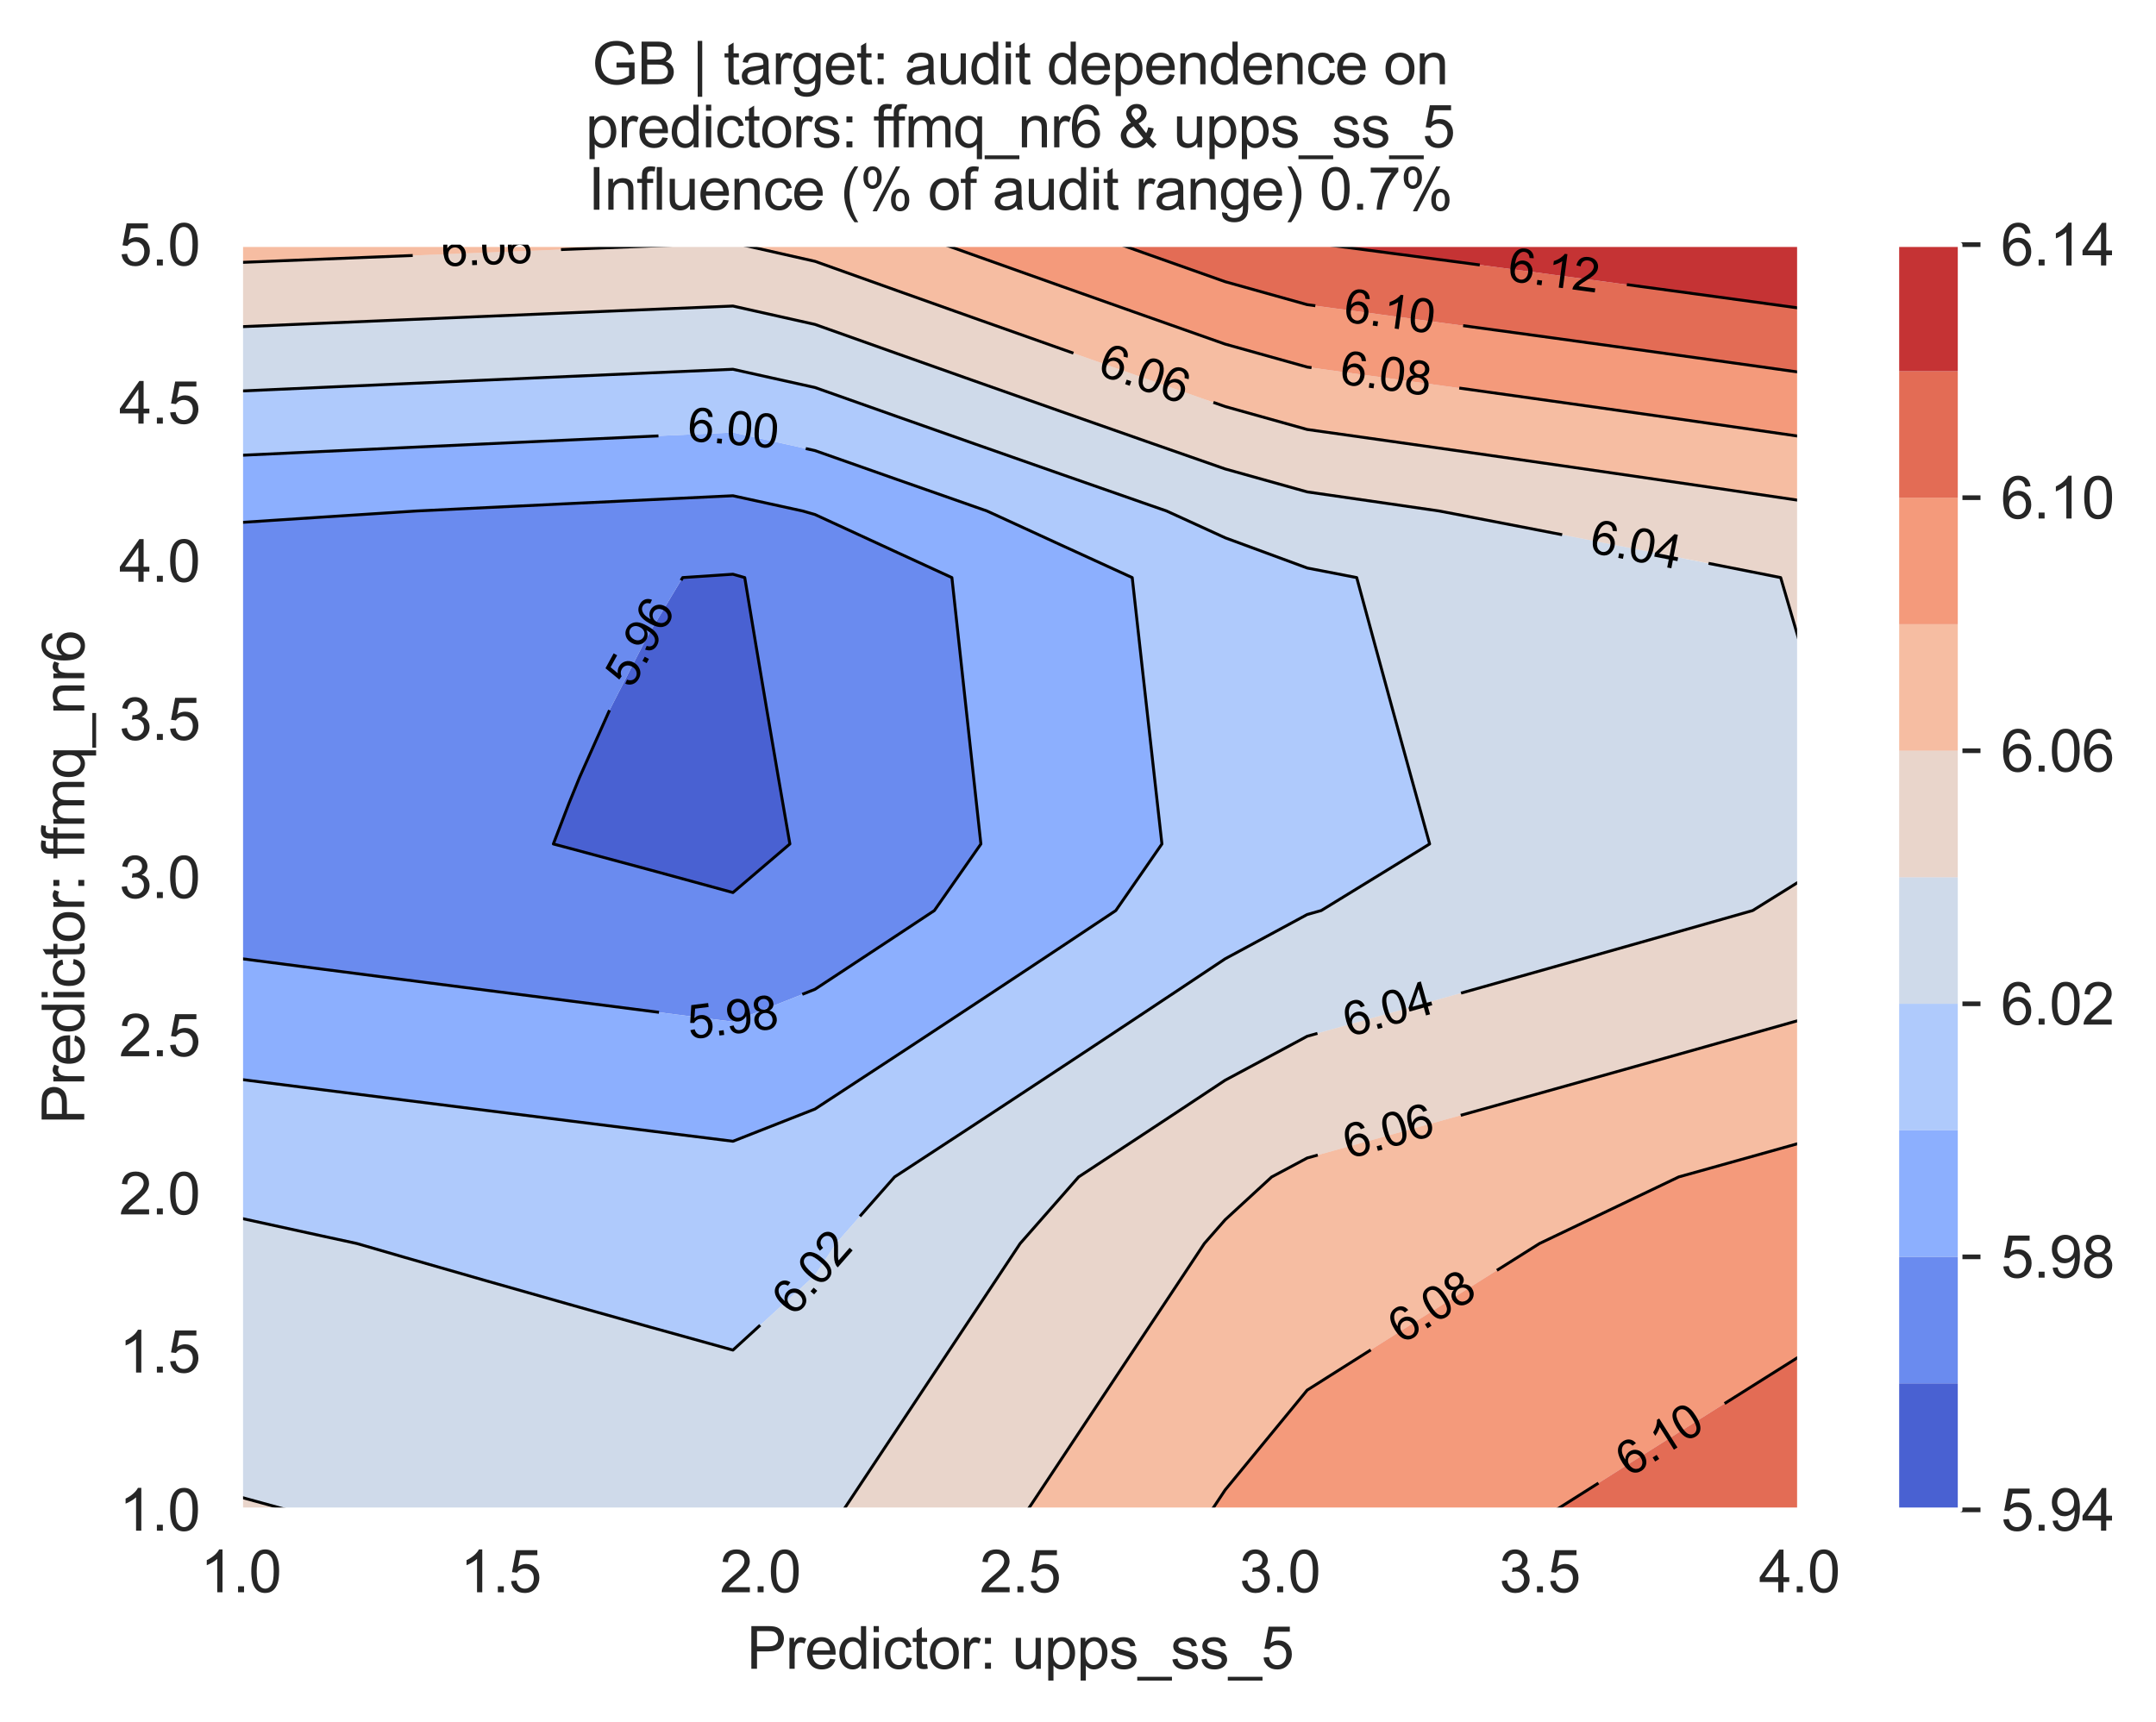 <?xml version="1.0" encoding="utf-8" standalone="no"?>
<!DOCTYPE svg PUBLIC "-//W3C//DTD SVG 1.1//EN"
  "http://www.w3.org/Graphics/SVG/1.1/DTD/svg11.dtd">
<svg xmlns:xlink="http://www.w3.org/1999/xlink" width="370.48pt" height="295.974pt" viewBox="0 0 370.48 295.974" xmlns="http://www.w3.org/2000/svg" version="1.1">
 <defs>
  <style type="text/css">*{stroke-linejoin: round; stroke-linecap: butt}</style>
 </defs>
 <g id="figure_1">
  <g id="patch_1">
   <path d="M 0 295.974 
L 370.48 295.974 
L 370.48 0 
L 0 0 
z
" style="fill: #ffffff"/>
  </g>
  <g id="axes_1">
   <g id="patch_2">
    <path d="M 41.367 259.483 
L 309.207 259.483 
L 309.207 42.043 
L 41.367 42.043 
z
" style="fill: #eaeaf2"/>
   </g>
   <g id="matplotlib.axis_1">
    <g id="xtick_1">
     <g id="line2d_1">
      <path d="M 41.367 259.483 
L 41.367 42.043 
" clip-path="url(#p90722e70a8)" style="fill: none; stroke: #ffffff; stroke-width: 0.8; stroke-linecap: round"/>
     </g>
     <g id="text_1">
      <!-- 1.0 -->
      <g style="fill: #262626" transform="translate(34.417 273.641)scale(0.1 -0.1)">
       <defs>
        <path id="ArialMT-31" d="M 2384 0 
L 1822 0 
L 1822 3584 
Q 1619 3391 1289 3197 
Q 959 3003 697 2906 
L 697 3450 
Q 1169 3672 1522 3987 
Q 1875 4303 2022 4600 
L 2384 4600 
L 2384 0 
z
" transform="scale(0.016)"/>
        <path id="ArialMT-2e" d="M 581 0 
L 581 641 
L 1222 641 
L 1222 0 
L 581 0 
z
" transform="scale(0.016)"/>
        <path id="ArialMT-30" d="M 266 2259 
Q 266 3072 433 3567 
Q 600 4063 929 4331 
Q 1259 4600 1759 4600 
Q 2128 4600 2406 4451 
Q 2684 4303 2865 4023 
Q 3047 3744 3150 3342 
Q 3253 2941 3253 2259 
Q 3253 1453 3087 958 
Q 2922 463 2592 192 
Q 2263 -78 1759 -78 
Q 1097 -78 719 397 
Q 266 969 266 2259 
z
M 844 2259 
Q 844 1131 1108 757 
Q 1372 384 1759 384 
Q 2147 384 2411 759 
Q 2675 1134 2675 2259 
Q 2675 3391 2411 3762 
Q 2147 4134 1753 4134 
Q 1366 4134 1134 3806 
Q 844 3388 844 2259 
z
" transform="scale(0.016)"/>
       </defs>
       <use xlink:href="#ArialMT-31"/>
       <use xlink:href="#ArialMT-2e" x="55.615"/>
       <use xlink:href="#ArialMT-30" x="83.398"/>
      </g>
     </g>
    </g>
    <g id="xtick_2">
     <g id="line2d_2">
      <path d="M 86.007 259.483 
L 86.007 42.043 
" clip-path="url(#p90722e70a8)" style="fill: none; stroke: #ffffff; stroke-width: 0.8; stroke-linecap: round"/>
     </g>
     <g id="text_2">
      <!-- 1.5 -->
      <g style="fill: #262626" transform="translate(79.057 273.641)scale(0.1 -0.1)">
       <defs>
        <path id="ArialMT-35" d="M 266 1200 
L 856 1250 
Q 922 819 1161 601 
Q 1400 384 1738 384 
Q 2144 384 2425 690 
Q 2706 997 2706 1503 
Q 2706 1984 2436 2262 
Q 2166 2541 1728 2541 
Q 1456 2541 1237 2417 
Q 1019 2294 894 2097 
L 366 2166 
L 809 4519 
L 3088 4519 
L 3088 3981 
L 1259 3981 
L 1013 2750 
Q 1425 3038 1878 3038 
Q 2478 3038 2890 2622 
Q 3303 2206 3303 1553 
Q 3303 931 2941 478 
Q 2500 -78 1738 -78 
Q 1113 -78 717 272 
Q 322 622 266 1200 
z
" transform="scale(0.016)"/>
       </defs>
       <use xlink:href="#ArialMT-31"/>
       <use xlink:href="#ArialMT-2e" x="55.615"/>
       <use xlink:href="#ArialMT-35" x="83.398"/>
      </g>
     </g>
    </g>
    <g id="xtick_3">
     <g id="line2d_3">
      <path d="M 130.647 259.483 
L 130.647 42.043 
" clip-path="url(#p90722e70a8)" style="fill: none; stroke: #ffffff; stroke-width: 0.8; stroke-linecap: round"/>
     </g>
     <g id="text_3">
      <!-- 2.0 -->
      <g style="fill: #262626" transform="translate(123.697 273.641)scale(0.1 -0.1)">
       <defs>
        <path id="ArialMT-32" d="M 3222 541 
L 3222 0 
L 194 0 
Q 188 203 259 391 
Q 375 700 629 1000 
Q 884 1300 1366 1694 
Q 2113 2306 2375 2664 
Q 2638 3022 2638 3341 
Q 2638 3675 2398 3904 
Q 2159 4134 1775 4134 
Q 1369 4134 1125 3890 
Q 881 3647 878 3216 
L 300 3275 
Q 359 3922 746 4261 
Q 1134 4600 1788 4600 
Q 2447 4600 2831 4234 
Q 3216 3869 3216 3328 
Q 3216 3053 3103 2787 
Q 2991 2522 2730 2228 
Q 2469 1934 1863 1422 
Q 1356 997 1212 845 
Q 1069 694 975 541 
L 3222 541 
z
" transform="scale(0.016)"/>
       </defs>
       <use xlink:href="#ArialMT-32"/>
       <use xlink:href="#ArialMT-2e" x="55.615"/>
       <use xlink:href="#ArialMT-30" x="83.398"/>
      </g>
     </g>
    </g>
    <g id="xtick_4">
     <g id="line2d_4">
      <path d="M 175.287 259.483 
L 175.287 42.043 
" clip-path="url(#p90722e70a8)" style="fill: none; stroke: #ffffff; stroke-width: 0.8; stroke-linecap: round"/>
     </g>
     <g id="text_4">
      <!-- 2.5 -->
      <g style="fill: #262626" transform="translate(168.337 273.641)scale(0.1 -0.1)">
       <use xlink:href="#ArialMT-32"/>
       <use xlink:href="#ArialMT-2e" x="55.615"/>
       <use xlink:href="#ArialMT-35" x="83.398"/>
      </g>
     </g>
    </g>
    <g id="xtick_5">
     <g id="line2d_5">
      <path d="M 219.927 259.483 
L 219.927 42.043 
" clip-path="url(#p90722e70a8)" style="fill: none; stroke: #ffffff; stroke-width: 0.8; stroke-linecap: round"/>
     </g>
     <g id="text_5">
      <!-- 3.0 -->
      <g style="fill: #262626" transform="translate(212.977 273.641)scale(0.1 -0.1)">
       <defs>
        <path id="ArialMT-33" d="M 269 1209 
L 831 1284 
Q 928 806 1161 595 
Q 1394 384 1728 384 
Q 2125 384 2398 659 
Q 2672 934 2672 1341 
Q 2672 1728 2419 1979 
Q 2166 2231 1775 2231 
Q 1616 2231 1378 2169 
L 1441 2663 
Q 1497 2656 1531 2656 
Q 1891 2656 2178 2843 
Q 2466 3031 2466 3422 
Q 2466 3731 2256 3934 
Q 2047 4138 1716 4138 
Q 1388 4138 1169 3931 
Q 950 3725 888 3313 
L 325 3413 
Q 428 3978 793 4289 
Q 1159 4600 1703 4600 
Q 2078 4600 2393 4439 
Q 2709 4278 2876 4000 
Q 3044 3722 3044 3409 
Q 3044 3113 2884 2869 
Q 2725 2625 2413 2481 
Q 2819 2388 3044 2092 
Q 3269 1797 3269 1353 
Q 3269 753 2831 336 
Q 2394 -81 1725 -81 
Q 1122 -81 723 278 
Q 325 638 269 1209 
z
" transform="scale(0.016)"/>
       </defs>
       <use xlink:href="#ArialMT-33"/>
       <use xlink:href="#ArialMT-2e" x="55.615"/>
       <use xlink:href="#ArialMT-30" x="83.398"/>
      </g>
     </g>
    </g>
    <g id="xtick_6">
     <g id="line2d_6">
      <path d="M 264.567 259.483 
L 264.567 42.043 
" clip-path="url(#p90722e70a8)" style="fill: none; stroke: #ffffff; stroke-width: 0.8; stroke-linecap: round"/>
     </g>
     <g id="text_6">
      <!-- 3.5 -->
      <g style="fill: #262626" transform="translate(257.617 273.641)scale(0.1 -0.1)">
       <use xlink:href="#ArialMT-33"/>
       <use xlink:href="#ArialMT-2e" x="55.615"/>
       <use xlink:href="#ArialMT-35" x="83.398"/>
      </g>
     </g>
    </g>
    <g id="xtick_7">
     <g id="line2d_7">
      <path d="M 309.207 259.483 
L 309.207 42.043 
" clip-path="url(#p90722e70a8)" style="fill: none; stroke: #ffffff; stroke-width: 0.8; stroke-linecap: round"/>
     </g>
     <g id="text_7">
      <!-- 4.0 -->
      <g style="fill: #262626" transform="translate(302.257 273.641)scale(0.1 -0.1)">
       <defs>
        <path id="ArialMT-34" d="M 2069 0 
L 2069 1097 
L 81 1097 
L 81 1613 
L 2172 4581 
L 2631 4581 
L 2631 1613 
L 3250 1613 
L 3250 1097 
L 2631 1097 
L 2631 0 
L 2069 0 
z
M 2069 1613 
L 2069 3678 
L 634 1613 
L 2069 1613 
z
" transform="scale(0.016)"/>
       </defs>
       <use xlink:href="#ArialMT-34"/>
       <use xlink:href="#ArialMT-2e" x="55.615"/>
       <use xlink:href="#ArialMT-30" x="83.398"/>
      </g>
     </g>
    </g>
    <g id="text_8">
     <!-- Predictor: upps_ss_5 -->
     <g style="fill: #262626" transform="translate(128.32 286.786)scale(0.1 -0.1)">
      <defs>
       <path id="ArialMT-50" d="M 494 0 
L 494 4581 
L 2222 4581 
Q 2678 4581 2919 4538 
Q 3256 4481 3484 4323 
Q 3713 4166 3852 3881 
Q 3991 3597 3991 3256 
Q 3991 2672 3619 2267 
Q 3247 1863 2275 1863 
L 1100 1863 
L 1100 0 
L 494 0 
z
M 1100 2403 
L 2284 2403 
Q 2872 2403 3119 2622 
Q 3366 2841 3366 3238 
Q 3366 3525 3220 3729 
Q 3075 3934 2838 4000 
Q 2684 4041 2272 4041 
L 1100 4041 
L 1100 2403 
z
" transform="scale(0.016)"/>
       <path id="ArialMT-72" d="M 416 0 
L 416 3319 
L 922 3319 
L 922 2816 
Q 1116 3169 1280 3281 
Q 1444 3394 1641 3394 
Q 1925 3394 2219 3213 
L 2025 2691 
Q 1819 2813 1613 2813 
Q 1428 2813 1281 2702 
Q 1134 2591 1072 2394 
Q 978 2094 978 1738 
L 978 0 
L 416 0 
z
" transform="scale(0.016)"/>
       <path id="ArialMT-65" d="M 2694 1069 
L 3275 997 
Q 3138 488 2766 206 
Q 2394 -75 1816 -75 
Q 1088 -75 661 373 
Q 234 822 234 1631 
Q 234 2469 665 2931 
Q 1097 3394 1784 3394 
Q 2450 3394 2872 2941 
Q 3294 2488 3294 1666 
Q 3294 1616 3291 1516 
L 816 1516 
Q 847 969 1125 678 
Q 1403 388 1819 388 
Q 2128 388 2347 550 
Q 2566 713 2694 1069 
z
M 847 1978 
L 2700 1978 
Q 2663 2397 2488 2606 
Q 2219 2931 1791 2931 
Q 1403 2931 1139 2672 
Q 875 2413 847 1978 
z
" transform="scale(0.016)"/>
       <path id="ArialMT-64" d="M 2575 0 
L 2575 419 
Q 2259 -75 1647 -75 
Q 1250 -75 917 144 
Q 584 363 401 755 
Q 219 1147 219 1656 
Q 219 2153 384 2558 
Q 550 2963 881 3178 
Q 1213 3394 1622 3394 
Q 1922 3394 2156 3267 
Q 2391 3141 2538 2938 
L 2538 4581 
L 3097 4581 
L 3097 0 
L 2575 0 
z
M 797 1656 
Q 797 1019 1065 703 
Q 1334 388 1700 388 
Q 2069 388 2326 689 
Q 2584 991 2584 1609 
Q 2584 2291 2321 2609 
Q 2059 2928 1675 2928 
Q 1300 2928 1048 2622 
Q 797 2316 797 1656 
z
" transform="scale(0.016)"/>
       <path id="ArialMT-69" d="M 425 3934 
L 425 4581 
L 988 4581 
L 988 3934 
L 425 3934 
z
M 425 0 
L 425 3319 
L 988 3319 
L 988 0 
L 425 0 
z
" transform="scale(0.016)"/>
       <path id="ArialMT-63" d="M 2588 1216 
L 3141 1144 
Q 3050 572 2676 248 
Q 2303 -75 1759 -75 
Q 1078 -75 664 370 
Q 250 816 250 1647 
Q 250 2184 428 2587 
Q 606 2991 970 3192 
Q 1334 3394 1763 3394 
Q 2303 3394 2647 3120 
Q 2991 2847 3088 2344 
L 2541 2259 
Q 2463 2594 2264 2762 
Q 2066 2931 1784 2931 
Q 1359 2931 1093 2626 
Q 828 2322 828 1663 
Q 828 994 1084 691 
Q 1341 388 1753 388 
Q 2084 388 2306 591 
Q 2528 794 2588 1216 
z
" transform="scale(0.016)"/>
       <path id="ArialMT-74" d="M 1650 503 
L 1731 6 
Q 1494 -44 1306 -44 
Q 1000 -44 831 53 
Q 663 150 594 308 
Q 525 466 525 972 
L 525 2881 
L 113 2881 
L 113 3319 
L 525 3319 
L 525 4141 
L 1084 4478 
L 1084 3319 
L 1650 3319 
L 1650 2881 
L 1084 2881 
L 1084 941 
Q 1084 700 1114 631 
Q 1144 563 1211 522 
Q 1278 481 1403 481 
Q 1497 481 1650 503 
z
" transform="scale(0.016)"/>
       <path id="ArialMT-6f" d="M 213 1659 
Q 213 2581 725 3025 
Q 1153 3394 1769 3394 
Q 2453 3394 2887 2945 
Q 3322 2497 3322 1706 
Q 3322 1066 3130 698 
Q 2938 331 2570 128 
Q 2203 -75 1769 -75 
Q 1072 -75 642 372 
Q 213 819 213 1659 
z
M 791 1659 
Q 791 1022 1069 705 
Q 1347 388 1769 388 
Q 2188 388 2466 706 
Q 2744 1025 2744 1678 
Q 2744 2294 2464 2611 
Q 2184 2928 1769 2928 
Q 1347 2928 1069 2612 
Q 791 2297 791 1659 
z
" transform="scale(0.016)"/>
       <path id="ArialMT-3a" d="M 578 2678 
L 578 3319 
L 1219 3319 
L 1219 2678 
L 578 2678 
z
M 578 0 
L 578 641 
L 1219 641 
L 1219 0 
L 578 0 
z
" transform="scale(0.016)"/>
       <path id="ArialMT-20" transform="scale(0.016)"/>
       <path id="ArialMT-75" d="M 2597 0 
L 2597 488 
Q 2209 -75 1544 -75 
Q 1250 -75 995 37 
Q 741 150 617 320 
Q 494 491 444 738 
Q 409 903 409 1263 
L 409 3319 
L 972 3319 
L 972 1478 
Q 972 1038 1006 884 
Q 1059 663 1231 536 
Q 1403 409 1656 409 
Q 1909 409 2131 539 
Q 2353 669 2445 892 
Q 2538 1116 2538 1541 
L 2538 3319 
L 3100 3319 
L 3100 0 
L 2597 0 
z
" transform="scale(0.016)"/>
       <path id="ArialMT-70" d="M 422 -1272 
L 422 3319 
L 934 3319 
L 934 2888 
Q 1116 3141 1344 3267 
Q 1572 3394 1897 3394 
Q 2322 3394 2647 3175 
Q 2972 2956 3137 2557 
Q 3303 2159 3303 1684 
Q 3303 1175 3120 767 
Q 2938 359 2589 142 
Q 2241 -75 1856 -75 
Q 1575 -75 1351 44 
Q 1128 163 984 344 
L 984 -1272 
L 422 -1272 
z
M 931 1641 
Q 931 1000 1190 694 
Q 1450 388 1819 388 
Q 2194 388 2461 705 
Q 2728 1022 2728 1688 
Q 2728 2322 2467 2637 
Q 2206 2953 1844 2953 
Q 1484 2953 1207 2617 
Q 931 2281 931 1641 
z
" transform="scale(0.016)"/>
       <path id="ArialMT-73" d="M 197 991 
L 753 1078 
Q 800 744 1014 566 
Q 1228 388 1613 388 
Q 2000 388 2187 545 
Q 2375 703 2375 916 
Q 2375 1106 2209 1216 
Q 2094 1291 1634 1406 
Q 1016 1563 777 1677 
Q 538 1791 414 1992 
Q 291 2194 291 2438 
Q 291 2659 392 2848 
Q 494 3038 669 3163 
Q 800 3259 1026 3326 
Q 1253 3394 1513 3394 
Q 1903 3394 2198 3281 
Q 2494 3169 2634 2976 
Q 2775 2784 2828 2463 
L 2278 2388 
Q 2241 2644 2061 2787 
Q 1881 2931 1553 2931 
Q 1166 2931 1000 2803 
Q 834 2675 834 2503 
Q 834 2394 903 2306 
Q 972 2216 1119 2156 
Q 1203 2125 1616 2013 
Q 2213 1853 2448 1751 
Q 2684 1650 2818 1456 
Q 2953 1263 2953 975 
Q 2953 694 2789 445 
Q 2625 197 2315 61 
Q 2006 -75 1616 -75 
Q 969 -75 630 194 
Q 291 463 197 991 
z
" transform="scale(0.016)"/>
       <path id="ArialMT-5f" d="M -97 -1272 
L -97 -866 
L 3631 -866 
L 3631 -1272 
L -97 -1272 
z
" transform="scale(0.016)"/>
      </defs>
      <use xlink:href="#ArialMT-50"/>
      <use xlink:href="#ArialMT-72" x="66.699"/>
      <use xlink:href="#ArialMT-65" x="100"/>
      <use xlink:href="#ArialMT-64" x="155.615"/>
      <use xlink:href="#ArialMT-69" x="211.23"/>
      <use xlink:href="#ArialMT-63" x="233.447"/>
      <use xlink:href="#ArialMT-74" x="283.447"/>
      <use xlink:href="#ArialMT-6f" x="311.23"/>
      <use xlink:href="#ArialMT-72" x="366.846"/>
      <use xlink:href="#ArialMT-3a" x="400.146"/>
      <use xlink:href="#ArialMT-20" x="427.93"/>
      <use xlink:href="#ArialMT-75" x="455.713"/>
      <use xlink:href="#ArialMT-70" x="511.328"/>
      <use xlink:href="#ArialMT-70" x="566.943"/>
      <use xlink:href="#ArialMT-73" x="622.559"/>
      <use xlink:href="#ArialMT-5f" x="672.559"/>
      <use xlink:href="#ArialMT-73" x="728.174"/>
      <use xlink:href="#ArialMT-73" x="778.174"/>
      <use xlink:href="#ArialMT-5f" x="828.174"/>
      <use xlink:href="#ArialMT-35" x="883.789"/>
     </g>
    </g>
   </g>
   <g id="matplotlib.axis_2">
    <g id="ytick_1">
     <g id="line2d_8">
      <path d="M 41.367 259.483 
L 309.207 259.483 
" clip-path="url(#p90722e70a8)" style="fill: none; stroke: #ffffff; stroke-width: 0.8; stroke-linecap: round"/>
     </g>
     <g id="text_9">
      <!-- 1.0 -->
      <g style="fill: #262626" transform="translate(20.467 263.062)scale(0.1 -0.1)">
       <use xlink:href="#ArialMT-31"/>
       <use xlink:href="#ArialMT-2e" x="55.615"/>
       <use xlink:href="#ArialMT-30" x="83.398"/>
      </g>
     </g>
    </g>
    <g id="ytick_2">
     <g id="line2d_9">
      <path d="M 41.367 232.303 
L 309.207 232.303 
" clip-path="url(#p90722e70a8)" style="fill: none; stroke: #ffffff; stroke-width: 0.8; stroke-linecap: round"/>
     </g>
     <g id="text_10">
      <!-- 1.5 -->
      <g style="fill: #262626" transform="translate(20.467 235.882)scale(0.1 -0.1)">
       <use xlink:href="#ArialMT-31"/>
       <use xlink:href="#ArialMT-2e" x="55.615"/>
       <use xlink:href="#ArialMT-35" x="83.398"/>
      </g>
     </g>
    </g>
    <g id="ytick_3">
     <g id="line2d_10">
      <path d="M 41.367 205.123 
L 309.207 205.123 
" clip-path="url(#p90722e70a8)" style="fill: none; stroke: #ffffff; stroke-width: 0.8; stroke-linecap: round"/>
     </g>
     <g id="text_11">
      <!-- 2.0 -->
      <g style="fill: #262626" transform="translate(20.467 208.702)scale(0.1 -0.1)">
       <use xlink:href="#ArialMT-32"/>
       <use xlink:href="#ArialMT-2e" x="55.615"/>
       <use xlink:href="#ArialMT-30" x="83.398"/>
      </g>
     </g>
    </g>
    <g id="ytick_4">
     <g id="line2d_11">
      <path d="M 41.367 177.943 
L 309.207 177.943 
" clip-path="url(#p90722e70a8)" style="fill: none; stroke: #ffffff; stroke-width: 0.8; stroke-linecap: round"/>
     </g>
     <g id="text_12">
      <!-- 2.5 -->
      <g style="fill: #262626" transform="translate(20.467 181.522)scale(0.1 -0.1)">
       <use xlink:href="#ArialMT-32"/>
       <use xlink:href="#ArialMT-2e" x="55.615"/>
       <use xlink:href="#ArialMT-35" x="83.398"/>
      </g>
     </g>
    </g>
    <g id="ytick_5">
     <g id="line2d_12">
      <path d="M 41.367 150.763 
L 309.207 150.763 
" clip-path="url(#p90722e70a8)" style="fill: none; stroke: #ffffff; stroke-width: 0.8; stroke-linecap: round"/>
     </g>
     <g id="text_13">
      <!-- 3.0 -->
      <g style="fill: #262626" transform="translate(20.467 154.342)scale(0.1 -0.1)">
       <use xlink:href="#ArialMT-33"/>
       <use xlink:href="#ArialMT-2e" x="55.615"/>
       <use xlink:href="#ArialMT-30" x="83.398"/>
      </g>
     </g>
    </g>
    <g id="ytick_6">
     <g id="line2d_13">
      <path d="M 41.367 123.583 
L 309.207 123.583 
" clip-path="url(#p90722e70a8)" style="fill: none; stroke: #ffffff; stroke-width: 0.8; stroke-linecap: round"/>
     </g>
     <g id="text_14">
      <!-- 3.5 -->
      <g style="fill: #262626" transform="translate(20.467 127.162)scale(0.1 -0.1)">
       <use xlink:href="#ArialMT-33"/>
       <use xlink:href="#ArialMT-2e" x="55.615"/>
       <use xlink:href="#ArialMT-35" x="83.398"/>
      </g>
     </g>
    </g>
    <g id="ytick_7">
     <g id="line2d_14">
      <path d="M 41.367 96.403 
L 309.207 96.403 
" clip-path="url(#p90722e70a8)" style="fill: none; stroke: #ffffff; stroke-width: 0.8; stroke-linecap: round"/>
     </g>
     <g id="text_15">
      <!-- 4.0 -->
      <g style="fill: #262626" transform="translate(20.467 99.982)scale(0.1 -0.1)">
       <use xlink:href="#ArialMT-34"/>
       <use xlink:href="#ArialMT-2e" x="55.615"/>
       <use xlink:href="#ArialMT-30" x="83.398"/>
      </g>
     </g>
    </g>
    <g id="ytick_8">
     <g id="line2d_15">
      <path d="M 41.367 69.223 
L 309.207 69.223 
" clip-path="url(#p90722e70a8)" style="fill: none; stroke: #ffffff; stroke-width: 0.8; stroke-linecap: round"/>
     </g>
     <g id="text_16">
      <!-- 4.5 -->
      <g style="fill: #262626" transform="translate(20.467 72.802)scale(0.1 -0.1)">
       <use xlink:href="#ArialMT-34"/>
       <use xlink:href="#ArialMT-2e" x="55.615"/>
       <use xlink:href="#ArialMT-35" x="83.398"/>
      </g>
     </g>
    </g>
    <g id="ytick_9">
     <g id="line2d_16">
      <path d="M 41.367 42.043 
L 309.207 42.043 
" clip-path="url(#p90722e70a8)" style="fill: none; stroke: #ffffff; stroke-width: 0.8; stroke-linecap: round"/>
     </g>
     <g id="text_17">
      <!-- 5.0 -->
      <g style="fill: #262626" transform="translate(20.467 45.622)scale(0.1 -0.1)">
       <use xlink:href="#ArialMT-35"/>
       <use xlink:href="#ArialMT-2e" x="55.615"/>
       <use xlink:href="#ArialMT-30" x="83.398"/>
      </g>
     </g>
    </g>
    <g id="text_18">
     <!-- Predictor: ffmq_nr6 -->
     <g style="fill: #262626" transform="translate(14.48 193.19)rotate(-90)scale(0.1 -0.1)">
      <defs>
       <path id="ArialMT-66" d="M 556 0 
L 556 2881 
L 59 2881 
L 59 3319 
L 556 3319 
L 556 3672 
Q 556 4006 616 4169 
Q 697 4388 901 4523 
Q 1106 4659 1475 4659 
Q 1713 4659 2000 4603 
L 1916 4113 
Q 1741 4144 1584 4144 
Q 1328 4144 1222 4034 
Q 1116 3925 1116 3625 
L 1116 3319 
L 1763 3319 
L 1763 2881 
L 1116 2881 
L 1116 0 
L 556 0 
z
" transform="scale(0.016)"/>
       <path id="ArialMT-6d" d="M 422 0 
L 422 3319 
L 925 3319 
L 925 2853 
Q 1081 3097 1340 3245 
Q 1600 3394 1931 3394 
Q 2300 3394 2536 3241 
Q 2772 3088 2869 2813 
Q 3263 3394 3894 3394 
Q 4388 3394 4653 3120 
Q 4919 2847 4919 2278 
L 4919 0 
L 4359 0 
L 4359 2091 
Q 4359 2428 4304 2576 
Q 4250 2725 4106 2815 
Q 3963 2906 3769 2906 
Q 3419 2906 3187 2673 
Q 2956 2441 2956 1928 
L 2956 0 
L 2394 0 
L 2394 2156 
Q 2394 2531 2256 2718 
Q 2119 2906 1806 2906 
Q 1569 2906 1367 2781 
Q 1166 2656 1075 2415 
Q 984 2175 984 1722 
L 984 0 
L 422 0 
z
" transform="scale(0.016)"/>
       <path id="ArialMT-71" d="M 2538 -1272 
L 2538 353 
Q 2406 169 2170 47 
Q 1934 -75 1669 -75 
Q 1078 -75 651 397 
Q 225 869 225 1691 
Q 225 2191 398 2587 
Q 572 2984 901 3189 
Q 1231 3394 1625 3394 
Q 2241 3394 2594 2875 
L 2594 3319 
L 3100 3319 
L 3100 -1272 
L 2538 -1272 
z
M 803 1669 
Q 803 1028 1072 708 
Q 1341 388 1716 388 
Q 2075 388 2334 692 
Q 2594 997 2594 1619 
Q 2594 2281 2320 2615 
Q 2047 2950 1678 2950 
Q 1313 2950 1058 2639 
Q 803 2328 803 1669 
z
" transform="scale(0.016)"/>
       <path id="ArialMT-6e" d="M 422 0 
L 422 3319 
L 928 3319 
L 928 2847 
Q 1294 3394 1984 3394 
Q 2284 3394 2536 3286 
Q 2788 3178 2913 3003 
Q 3038 2828 3088 2588 
Q 3119 2431 3119 2041 
L 3119 0 
L 2556 0 
L 2556 2019 
Q 2556 2363 2490 2533 
Q 2425 2703 2258 2804 
Q 2091 2906 1866 2906 
Q 1506 2906 1245 2678 
Q 984 2450 984 1813 
L 984 0 
L 422 0 
z
" transform="scale(0.016)"/>
       <path id="ArialMT-36" d="M 3184 3459 
L 2625 3416 
Q 2550 3747 2413 3897 
Q 2184 4138 1850 4138 
Q 1581 4138 1378 3988 
Q 1113 3794 959 3422 
Q 806 3050 800 2363 
Q 1003 2672 1297 2822 
Q 1591 2972 1913 2972 
Q 2475 2972 2870 2558 
Q 3266 2144 3266 1488 
Q 3266 1056 3080 686 
Q 2894 316 2569 119 
Q 2244 -78 1831 -78 
Q 1128 -78 684 439 
Q 241 956 241 2144 
Q 241 3472 731 4075 
Q 1159 4600 1884 4600 
Q 2425 4600 2770 4297 
Q 3116 3994 3184 3459 
z
M 888 1484 
Q 888 1194 1011 928 
Q 1134 663 1356 523 
Q 1578 384 1822 384 
Q 2178 384 2434 671 
Q 2691 959 2691 1453 
Q 2691 1928 2437 2201 
Q 2184 2475 1800 2475 
Q 1419 2475 1153 2201 
Q 888 1928 888 1484 
z
" transform="scale(0.016)"/>
      </defs>
      <use xlink:href="#ArialMT-50"/>
      <use xlink:href="#ArialMT-72" x="66.699"/>
      <use xlink:href="#ArialMT-65" x="100"/>
      <use xlink:href="#ArialMT-64" x="155.615"/>
      <use xlink:href="#ArialMT-69" x="211.23"/>
      <use xlink:href="#ArialMT-63" x="233.447"/>
      <use xlink:href="#ArialMT-74" x="283.447"/>
      <use xlink:href="#ArialMT-6f" x="311.23"/>
      <use xlink:href="#ArialMT-72" x="366.846"/>
      <use xlink:href="#ArialMT-3a" x="400.146"/>
      <use xlink:href="#ArialMT-20" x="427.93"/>
      <use xlink:href="#ArialMT-66" x="455.713"/>
      <use xlink:href="#ArialMT-66" x="481.746"/>
      <use xlink:href="#ArialMT-6d" x="509.529"/>
      <use xlink:href="#ArialMT-71" x="592.83"/>
      <use xlink:href="#ArialMT-5f" x="648.445"/>
      <use xlink:href="#ArialMT-6e" x="704.061"/>
      <use xlink:href="#ArialMT-72" x="759.676"/>
      <use xlink:href="#ArialMT-36" x="792.977"/>
     </g>
    </g>
   </g>
   <g id="PathCollection_1">
    <path d="M 97.755 145.751 
L 111.851 149.541 
L 125.948 153.391 
L 135.731 145.041 
L 133.749 133.597 
L 131.796 122.153 
L 129.871 110.708 
L 127.974 99.264 
L 125.948 98.685 
L 117.31 99.264 
L 111.851 108.361 
L 110.545 110.708 
L 104.696 122.153 
L 99.588 133.597 
L 97.755 138.091 
L 95.088 145.041 
z
" clip-path="url(#p90722e70a8)" style="fill: #4961d2"/>
   </g>
   <g id="PathCollection_2">
    <path d="M 69.561 168.382 
L 83.658 170.193 
L 97.755 171.998 
L 111.851 173.796 
L 125.948 175.587 
L 140.045 170.02 
L 143.224 167.929 
L 154.142 160.731 
L 160.558 156.485 
L 168.239 145.492 
L 168.553 145.041 
L 168.239 142.164 
L 167.304 133.597 
L 166.056 122.153 
L 164.812 110.708 
L 163.569 99.264 
L 154.142 94.93 
L 140.045 88.425 
L 137.941 87.82 
L 125.948 85.198 
L 111.851 85.872 
L 97.755 86.549 
L 83.658 87.231 
L 71.534 87.82 
L 69.561 87.947 
L 55.464 88.863 
L 41.367 89.787 
L 41.367 99.264 
L 41.367 110.708 
L 41.367 122.153 
L 41.367 133.597 
L 41.367 145.041 
L 41.367 156.485 
L 41.367 164.741 
L 55.464 166.565 
L 66.044 167.929 
z
M 95.088 145.041 
L 97.755 138.091 
L 99.588 133.597 
L 104.696 122.153 
L 110.545 110.708 
L 111.851 108.361 
L 117.31 99.264 
L 125.948 98.685 
L 127.974 99.264 
L 129.871 110.708 
L 131.796 122.153 
L 133.749 133.597 
L 135.731 145.041 
L 125.948 153.391 
L 111.851 149.541 
L 97.755 145.751 
z
" clip-path="url(#p90722e70a8)" style="fill: #6a8bef"/>
   </g>
   <g id="PathCollection_3">
    <path d="M 83.658 190.849 
L 97.755 192.616 
L 111.851 194.378 
L 125.948 196.133 
L 139.471 190.818 
L 140.045 190.592 
L 154.142 181.362 
L 157.168 179.374 
L 168.239 172.078 
L 174.513 167.929 
L 182.336 162.742 
L 191.737 156.485 
L 196.432 149.711 
L 199.662 145.041 
L 198.382 133.597 
L 197.105 122.153 
L 196.432 116.122 
L 195.83 110.708 
L 194.557 99.264 
L 182.336 93.671 
L 169.602 87.82 
L 168.239 87.343 
L 154.142 82.401 
L 140.045 77.437 
L 135.222 76.376 
L 125.948 74.33 
L 111.851 74.974 
L 97.755 75.622 
L 83.658 76.273 
L 81.442 76.376 
L 69.561 76.928 
L 55.464 77.586 
L 41.367 78.249 
L 41.367 87.82 
L 41.367 89.787 
L 55.464 88.863 
L 69.561 87.947 
L 71.534 87.82 
L 83.658 87.231 
L 97.755 86.549 
L 111.851 85.872 
L 125.948 85.198 
L 137.941 87.82 
L 140.045 88.425 
L 154.142 94.93 
L 163.569 99.264 
L 164.812 110.708 
L 166.056 122.153 
L 167.304 133.597 
L 168.239 142.164 
L 168.553 145.041 
L 168.239 145.492 
L 160.558 156.485 
L 154.142 160.731 
L 143.224 167.929 
L 140.045 170.02 
L 125.948 175.587 
L 111.851 173.796 
L 97.755 171.998 
L 83.658 170.193 
L 69.561 168.382 
L 66.044 167.929 
L 55.464 166.565 
L 41.367 164.741 
L 41.367 167.929 
L 41.367 179.374 
L 41.367 185.508 
L 55.464 187.294 
L 69.561 189.075 
L 83.413 190.818 
z
" clip-path="url(#p90722e70a8)" style="fill: #8caffe"/>
   </g>
   <g id="PathCollection_4">
    <path d="M 111.851 228.106 
L 125.948 232.023 
L 133.464 225.15 
L 140.045 219.143 
L 143.65 213.706 
L 153.729 202.262 
L 154.142 201.993 
L 168.239 192.769 
L 171.21 190.818 
L 182.336 183.492 
L 188.567 179.374 
L 196.432 174.161 
L 205.802 167.929 
L 210.529 164.776 
L 224.626 157.165 
L 227.034 156.485 
L 238.723 149.316 
L 245.665 145.041 
L 242.501 133.597 
L 239.358 122.153 
L 238.723 119.832 
L 236.236 110.708 
L 233.134 99.264 
L 224.626 97.616 
L 210.529 92.423 
L 200.467 87.82 
L 196.432 86.415 
L 182.336 81.492 
L 168.239 76.548 
L 167.75 76.376 
L 154.142 71.582 
L 140.045 66.595 
L 132.551 64.932 
L 125.948 63.462 
L 111.851 64.077 
L 97.755 64.694 
L 92.36 64.932 
L 83.658 65.315 
L 69.561 65.94 
L 55.464 66.568 
L 41.367 67.199 
L 41.367 76.376 
L 41.367 78.249 
L 55.464 77.586 
L 69.561 76.928 
L 81.442 76.376 
L 83.658 76.273 
L 97.755 75.622 
L 111.851 74.974 
L 125.948 74.33 
L 135.222 76.376 
L 140.045 77.437 
L 154.142 82.401 
L 168.239 87.343 
L 169.602 87.82 
L 182.336 93.671 
L 194.557 99.264 
L 195.83 110.708 
L 196.432 116.122 
L 197.105 122.153 
L 198.382 133.597 
L 199.662 145.041 
L 196.432 149.711 
L 191.737 156.485 
L 182.336 162.742 
L 174.513 167.929 
L 168.239 172.078 
L 157.168 179.374 
L 154.142 181.362 
L 140.045 190.592 
L 139.471 190.818 
L 125.948 196.133 
L 111.851 194.378 
L 97.755 192.616 
L 83.658 190.849 
L 83.413 190.818 
L 69.561 189.075 
L 55.464 187.294 
L 41.367 185.508 
L 41.367 190.818 
L 41.367 202.262 
L 41.367 209.362 
L 55.464 212.437 
L 61.316 213.706 
L 69.561 216.095 
L 83.658 220.143 
L 97.755 224.146 
L 101.316 225.15 
z
" clip-path="url(#p90722e70a8)" style="fill: #afcafc"/>
   </g>
   <g id="PathCollection_5">
    <path d="M 55.464 259.483 
L 69.561 259.483 
L 83.658 259.483 
L 97.755 259.483 
L 111.851 259.483 
L 125.948 259.483 
L 140.045 259.483 
L 144.953 259.483 
L 152.54 248.039 
L 154.142 245.622 
L 160.127 236.595 
L 167.714 225.15 
L 168.239 224.359 
L 175.301 213.706 
L 182.336 205.699 
L 185.352 202.262 
L 196.432 194.971 
L 202.721 190.818 
L 210.529 185.646 
L 222.231 179.374 
L 224.626 178.087 
L 238.723 174.138 
L 252.82 170.177 
L 260.794 167.929 
L 266.917 166.201 
L 281.014 162.213 
L 295.11 158.211 
L 301.172 156.485 
L 309.207 151.48 
L 309.207 145.041 
L 309.207 133.597 
L 309.207 122.153 
L 309.207 110.708 
L 309.207 110.288 
L 305.986 99.264 
L 295.11 97.112 
L 281.014 94.344 
L 266.917 91.599 
L 252.82 88.876 
L 247.319 87.82 
L 238.723 86.571 
L 224.626 84.536 
L 210.529 80.591 
L 198.461 76.376 
L 196.432 75.666 
L 182.336 70.72 
L 168.239 65.752 
L 165.916 64.932 
L 154.142 60.763 
L 140.045 55.753 
L 129.925 53.487 
L 125.948 52.595 
L 111.851 53.179 
L 104.45 53.487 
L 97.755 53.767 
L 83.658 54.358 
L 69.561 54.952 
L 55.464 55.549 
L 41.367 56.15 
L 41.367 64.932 
L 41.367 67.199 
L 55.464 66.568 
L 69.561 65.94 
L 83.658 65.315 
L 92.36 64.932 
L 97.755 64.694 
L 111.851 64.077 
L 125.948 63.462 
L 132.551 64.932 
L 140.045 66.595 
L 154.142 71.582 
L 167.75 76.376 
L 168.239 76.548 
L 182.336 81.492 
L 196.432 86.415 
L 200.467 87.82 
L 210.529 92.423 
L 224.626 97.616 
L 233.134 99.264 
L 236.236 110.708 
L 238.723 119.832 
L 239.358 122.153 
L 242.501 133.597 
L 245.665 145.041 
L 238.723 149.316 
L 227.034 156.485 
L 224.626 157.165 
L 210.529 164.776 
L 205.802 167.929 
L 196.432 174.161 
L 188.567 179.374 
L 182.336 183.492 
L 171.21 190.818 
L 168.239 192.769 
L 154.142 201.993 
L 153.729 202.262 
L 143.65 213.706 
L 140.045 219.143 
L 133.464 225.15 
L 125.948 232.023 
L 111.851 228.106 
L 101.316 225.15 
L 97.755 224.146 
L 83.658 220.143 
L 69.561 216.095 
L 61.316 213.706 
L 55.464 212.437 
L 41.367 209.362 
L 41.367 213.706 
L 41.367 225.15 
L 41.367 236.595 
L 41.367 248.039 
L 41.367 257.299 
L 49.318 259.483 
z
" clip-path="url(#p90722e70a8)" style="fill: #cfdaea"/>
   </g>
   <g id="PathCollection_6">
    <path d="M 41.367 257.299 
L 41.367 259.483 
L 49.318 259.483 
z
" clip-path="url(#p90722e70a8)" style="fill: #e9d5cb"/>
    <path d="M 154.142 259.483 
L 168.239 259.483 
L 176.604 259.483 
L 182.336 250.838 
L 184.191 248.039 
L 191.778 236.595 
L 196.432 229.574 
L 199.365 225.15 
L 206.952 213.706 
L 210.529 209.624 
L 218.526 202.262 
L 224.626 199.009 
L 238.723 195.096 
L 252.82 191.169 
L 254.08 190.818 
L 266.917 187.23 
L 281.014 183.277 
L 294.886 179.374 
L 295.11 179.31 
L 309.207 175.33 
L 309.207 167.929 
L 309.207 156.485 
L 309.207 151.48 
L 301.172 156.485 
L 295.11 158.211 
L 281.014 162.213 
L 266.917 166.201 
L 260.794 167.929 
L 252.82 170.177 
L 238.723 174.138 
L 224.626 178.087 
L 222.231 179.374 
L 210.529 185.646 
L 202.721 190.818 
L 196.432 194.971 
L 185.352 202.262 
L 182.336 205.699 
L 175.301 213.706 
L 168.239 224.359 
L 167.714 225.15 
L 160.127 236.595 
L 154.142 245.622 
L 152.54 248.039 
L 144.953 259.483 
z
" clip-path="url(#p90722e70a8)" style="fill: #e9d5cb"/>
    <path d="M 309.207 110.288 
L 309.207 99.264 
L 309.207 87.82 
L 309.207 86 
L 295.11 83.923 
L 281.014 81.864 
L 266.917 79.824 
L 252.82 77.801 
L 242.808 76.376 
L 238.723 75.797 
L 224.626 73.81 
L 210.529 69.864 
L 196.476 64.932 
L 196.432 64.916 
L 182.336 59.947 
L 168.239 54.957 
L 164.1 53.487 
L 154.142 49.945 
L 140.045 44.911 
L 127.343 42.043 
L 125.948 42.043 
L 117.911 42.043 
L 111.851 42.282 
L 97.755 42.839 
L 83.658 43.4 
L 69.561 43.963 
L 55.464 44.53 
L 41.367 45.1 
L 41.367 53.487 
L 41.367 56.15 
L 55.464 55.549 
L 69.561 54.952 
L 83.658 54.358 
L 97.755 53.767 
L 104.45 53.487 
L 111.851 53.179 
L 125.948 52.595 
L 129.925 53.487 
L 140.045 55.753 
L 154.142 60.763 
L 165.916 64.932 
L 168.239 65.752 
L 182.336 70.72 
L 196.432 75.666 
L 198.461 76.376 
L 210.529 80.591 
L 224.626 84.536 
L 238.723 86.571 
L 247.319 87.82 
L 252.82 88.876 
L 266.917 91.599 
L 281.014 94.344 
L 295.11 97.112 
L 305.986 99.264 
z
" clip-path="url(#p90722e70a8)" style="fill: #e9d5cb"/>
   </g>
   <g id="PathCollection_7">
    <path d="M 182.336 259.483 
L 196.432 259.483 
L 208.255 259.483 
L 210.529 256.053 
L 217.115 248.039 
L 224.626 238.901 
L 228.27 236.595 
L 238.723 229.986 
L 246.383 225.15 
L 252.82 221.091 
L 264.546 213.706 
L 266.917 212.573 
L 281.014 205.831 
L 288.474 202.262 
L 295.11 200.41 
L 309.207 196.466 
L 309.207 190.818 
L 309.207 179.374 
L 309.207 175.33 
L 295.11 179.31 
L 294.886 179.374 
L 281.014 183.277 
L 266.917 187.23 
L 254.08 190.818 
L 252.82 191.169 
L 238.723 195.096 
L 224.626 199.009 
L 218.526 202.262 
L 210.529 209.624 
L 206.952 213.706 
L 199.365 225.15 
L 196.432 229.574 
L 191.778 236.595 
L 184.191 248.039 
L 182.336 250.838 
L 176.604 259.483 
z
" clip-path="url(#p90722e70a8)" style="fill: #f6bda2"/>
    <path d="M 252.82 77.801 
L 266.917 79.824 
L 281.014 81.864 
L 295.11 83.923 
L 309.207 86 
L 309.207 76.376 
L 309.207 74.984 
L 295.11 72.956 
L 281.014 70.946 
L 266.917 68.954 
L 252.82 66.98 
L 238.723 65.023 
L 238.063 64.932 
L 224.626 63.083 
L 210.529 59.138 
L 196.432 54.167 
L 194.509 53.487 
L 182.336 49.175 
L 168.239 44.161 
L 162.301 42.043 
L 154.142 42.043 
L 140.045 42.043 
L 127.343 42.043 
L 140.045 44.911 
L 154.142 49.945 
L 164.1 53.487 
L 168.239 54.957 
L 182.336 59.947 
L 196.432 64.916 
L 196.476 64.932 
L 210.529 69.864 
L 224.626 73.81 
L 238.723 75.797 
L 242.808 76.376 
z
" clip-path="url(#p90722e70a8)" style="fill: #f6bda2"/>
    <path d="M 55.464 44.53 
L 69.561 43.963 
L 83.658 43.4 
L 97.755 42.839 
L 111.851 42.282 
L 117.911 42.043 
L 111.851 42.043 
L 97.755 42.043 
L 83.658 42.043 
L 69.561 42.043 
L 55.464 42.043 
L 41.367 42.043 
L 41.367 45.1 
z
" clip-path="url(#p90722e70a8)" style="fill: #f6bda2"/>
   </g>
   <g id="PathCollection_8">
    <path d="M 210.529 259.483 
L 224.626 259.483 
L 238.723 259.483 
L 252.82 259.483 
L 266.917 259.483 
L 267.392 259.483 
L 281.014 250.876 
L 285.509 248.039 
L 295.11 241.986 
L 303.676 236.595 
L 309.207 233.117 
L 309.207 225.15 
L 309.207 213.706 
L 309.207 202.262 
L 309.207 196.466 
L 295.11 200.41 
L 288.474 202.262 
L 281.014 205.831 
L 266.917 212.573 
L 264.546 213.706 
L 252.82 221.091 
L 246.383 225.15 
L 238.723 229.986 
L 228.27 236.595 
L 224.626 238.901 
L 217.115 248.039 
L 210.529 256.053 
L 208.255 259.483 
z
" clip-path="url(#p90722e70a8)" style="fill: #f49a7b"/>
    <path d="M 238.723 65.023 
L 252.82 66.98 
L 266.917 68.954 
L 281.014 70.946 
L 295.11 72.956 
L 309.207 74.984 
L 309.207 64.932 
L 309.207 63.967 
L 295.11 61.989 
L 281.014 60.028 
L 266.917 58.084 
L 252.82 56.158 
L 238.723 54.249 
L 233.066 53.487 
L 224.626 52.356 
L 210.529 48.412 
L 196.432 43.418 
L 192.562 42.043 
L 182.336 42.043 
L 168.239 42.043 
L 162.301 42.043 
L 168.239 44.161 
L 182.336 49.175 
L 194.509 53.487 
L 196.432 54.167 
L 210.529 59.138 
L 224.626 63.083 
L 238.063 64.932 
z
" clip-path="url(#p90722e70a8)" style="fill: #f49a7b"/>
   </g>
   <g id="PathCollection_9">
    <path d="M 281.014 259.483 
L 295.11 259.483 
L 309.207 259.483 
L 309.207 248.039 
L 309.207 236.595 
L 309.207 233.117 
L 303.676 236.595 
L 295.11 241.986 
L 285.509 248.039 
L 281.014 250.876 
L 267.392 259.483 
z
" clip-path="url(#p90722e70a8)" style="fill: #e36c55"/>
    <path d="M 238.723 54.249 
L 252.82 56.158 
L 266.917 58.084 
L 281.014 60.028 
L 295.11 61.989 
L 309.207 63.967 
L 309.207 53.487 
L 309.207 52.951 
L 295.11 51.021 
L 281.014 49.11 
L 266.917 47.215 
L 252.82 45.336 
L 238.723 43.475 
L 227.796 42.043 
L 224.626 42.043 
L 210.529 42.043 
L 196.432 42.043 
L 192.562 42.043 
L 196.432 43.418 
L 210.529 48.412 
L 224.626 52.356 
L 233.066 53.487 
z
" clip-path="url(#p90722e70a8)" style="fill: #e36c55"/>
   </g>
   <g id="PathCollection_10">
    <path d="M 238.723 43.475 
L 252.82 45.336 
L 266.917 47.215 
L 281.014 49.11 
L 295.11 51.021 
L 309.207 52.951 
L 309.207 42.043 
L 295.11 42.043 
L 281.014 42.043 
L 266.917 42.043 
L 252.82 42.043 
L 238.723 42.043 
L 227.796 42.043 
z
" clip-path="url(#p90722e70a8)" style="fill: #c53334"/>
   </g>
   <g id="PathCollection_11"/>
   <g id="PathCollection_12">
    <path d="M 117.029 99.732 
L 117.31 99.264 
L 125.948 98.685 
L 127.974 99.264 
L 129.871 110.708 
L 131.796 122.153 
L 133.749 133.597 
L 135.731 145.041 
L 125.948 153.391 
L 111.851 149.541 
L 97.755 145.751 
L 95.088 145.041 
L 97.755 138.091 
L 99.588 133.597 
L 104.696 122.153 
L 104.742 122.061 
" clip-path="url(#p90722e70a8)" style="fill: none; stroke: #000000; stroke-width: 0.5"/>
   </g>
   <g id="PathCollection_13">
    <path d="M 41.367 89.787 
L 55.464 88.863 
L 69.561 87.947 
L 71.534 87.82 
L 83.658 87.231 
L 97.755 86.549 
L 111.851 85.872 
L 125.948 85.198 
L 137.941 87.82 
L 140.045 88.425 
L 154.142 94.93 
L 163.569 99.264 
L 164.812 110.708 
L 166.056 122.153 
L 167.304 133.597 
L 168.239 142.164 
L 168.553 145.041 
L 168.239 145.492 
L 160.558 156.485 
L 154.142 160.731 
L 143.224 167.929 
L 140.045 170.02 
L 137.865 170.881 
" clip-path="url(#p90722e70a8)" style="fill: none; stroke: #000000; stroke-width: 0.5"/>
    <path d="M 113.238 173.972 
L 111.851 173.796 
L 97.755 171.998 
L 83.658 170.193 
L 69.561 168.382 
L 66.044 167.929 
L 55.464 166.565 
L 41.367 164.741 
" clip-path="url(#p90722e70a8)" style="fill: none; stroke: #000000; stroke-width: 0.5"/>
   </g>
   <g id="PathCollection_14">
    <path d="M 41.367 78.249 
L 55.464 77.586 
L 69.561 76.928 
L 81.442 76.376 
L 83.658 76.273 
L 97.755 75.622 
L 111.851 74.974 
L 113.149 74.915 
" clip-path="url(#p90722e70a8)" style="fill: none; stroke: #000000; stroke-width: 0.5"/>
    <path d="M 138.46 77.088 
L 140.045 77.437 
L 154.142 82.401 
L 168.239 87.343 
L 169.602 87.82 
L 182.336 93.671 
L 194.557 99.264 
L 195.83 110.708 
L 196.432 116.122 
L 197.105 122.153 
L 198.382 133.597 
L 199.662 145.041 
L 196.432 149.711 
L 191.737 156.485 
L 182.336 162.742 
L 174.513 167.929 
L 168.239 172.078 
L 157.168 179.374 
L 154.142 181.362 
L 140.045 190.592 
L 139.471 190.818 
L 125.948 196.133 
L 111.851 194.378 
L 97.755 192.616 
L 83.658 190.849 
L 83.413 190.818 
L 69.561 189.075 
L 55.464 187.294 
L 41.367 185.508 
" clip-path="url(#p90722e70a8)" style="fill: none; stroke: #000000; stroke-width: 0.5"/>
   </g>
   <g id="PathCollection_15">
    <path d="M 41.367 67.199 
L 55.464 66.568 
L 69.561 65.94 
L 83.658 65.315 
L 92.36 64.932 
L 97.755 64.694 
L 111.851 64.077 
L 125.948 63.462 
L 132.551 64.932 
L 140.045 66.595 
L 154.142 71.582 
L 167.75 76.376 
L 168.239 76.548 
L 182.336 81.492 
L 196.432 86.415 
L 200.467 87.82 
L 210.529 92.423 
L 224.626 97.616 
L 233.134 99.264 
L 236.236 110.708 
L 238.723 119.832 
L 239.358 122.153 
L 242.501 133.597 
L 245.665 145.041 
L 238.723 149.316 
L 227.034 156.485 
L 224.626 157.165 
L 210.529 164.776 
L 205.802 167.929 
L 196.432 174.161 
L 188.567 179.374 
L 182.336 183.492 
L 171.21 190.818 
L 168.239 192.769 
L 154.142 201.993 
L 153.729 202.262 
L 147.765 209.034 
" clip-path="url(#p90722e70a8)" style="fill: none; stroke: #000000; stroke-width: 0.5"/>
    <path d="M 130.63 227.741 
L 125.948 232.023 
L 111.851 228.106 
L 101.316 225.15 
L 97.755 224.146 
L 83.658 220.143 
L 69.561 216.095 
L 61.316 213.706 
L 55.464 212.437 
L 41.367 209.362 
" clip-path="url(#p90722e70a8)" style="fill: none; stroke: #000000; stroke-width: 0.5"/>
   </g>
   <g id="PathCollection_16">
    <path d="M 49.318 259.483 
L 41.367 257.299 
" clip-path="url(#p90722e70a8)" style="fill: none; stroke: #000000; stroke-width: 0.5"/>
    <path d="M 309.207 151.48 
L 301.172 156.485 
L 295.11 158.211 
L 281.014 162.213 
L 266.917 166.201 
L 260.794 167.929 
L 252.82 170.177 
L 251.058 170.672 
" clip-path="url(#p90722e70a8)" style="fill: none; stroke: #000000; stroke-width: 0.5"/>
    <path d="M 226.385 177.594 
L 224.626 178.087 
L 222.231 179.374 
L 210.529 185.646 
L 202.721 190.818 
L 196.432 194.971 
L 185.352 202.262 
L 182.336 205.699 
L 175.301 213.706 
L 168.239 224.359 
L 167.714 225.15 
L 160.127 236.595 
L 154.142 245.622 
L 152.54 248.039 
L 144.953 259.483 
" clip-path="url(#p90722e70a8)" style="fill: none; stroke: #000000; stroke-width: 0.5"/>
    <path d="M 41.367 56.15 
L 55.464 55.549 
L 69.561 54.952 
L 83.658 54.358 
L 97.755 53.767 
L 104.45 53.487 
L 111.851 53.179 
L 125.948 52.595 
L 129.925 53.487 
L 140.045 55.753 
L 154.142 60.763 
L 165.916 64.932 
L 168.239 65.752 
L 182.336 70.72 
L 196.432 75.666 
L 198.461 76.376 
L 210.529 80.591 
L 224.626 84.536 
L 238.723 86.571 
L 247.319 87.82 
L 252.82 88.876 
L 266.917 91.599 
L 268.437 91.895 
" clip-path="url(#p90722e70a8)" style="fill: none; stroke: #000000; stroke-width: 0.5"/>
    <path d="M 293.586 96.813 
L 295.11 97.112 
L 305.986 99.264 
L 309.207 110.288 
" clip-path="url(#p90722e70a8)" style="fill: none; stroke: #000000; stroke-width: 0.5"/>
   </g>
   <g id="PathCollection_17">
    <path d="M 309.207 175.33 
L 295.11 179.31 
L 294.886 179.374 
L 281.014 183.277 
L 266.917 187.23 
L 254.08 190.818 
L 252.82 191.169 
L 251.005 191.675 
" clip-path="url(#p90722e70a8)" style="fill: none; stroke: #000000; stroke-width: 0.5"/>
    <path d="M 226.438 198.506 
L 224.626 199.009 
L 218.526 202.262 
L 210.529 209.624 
L 206.952 213.706 
L 199.365 225.15 
L 196.432 229.574 
L 191.778 236.595 
L 184.191 248.039 
L 182.336 250.838 
L 176.604 259.483 
" clip-path="url(#p90722e70a8)" style="fill: none; stroke: #000000; stroke-width: 0.5"/>
    <path d="M 41.367 45.1 
L 55.464 44.53 
L 69.561 43.963 
L 70.918 43.909 
" clip-path="url(#p90722e70a8)" style="fill: none; stroke: #000000; stroke-width: 0.5"/>
    <path d="M 96.398 42.893 
L 97.755 42.839 
L 111.851 42.282 
L 117.911 42.043 
" clip-path="url(#p90722e70a8)" style="fill: none; stroke: #000000; stroke-width: 0.5"/>
    <path d="M 127.343 42.043 
L 140.045 44.911 
L 154.142 49.945 
L 164.1 53.487 
L 168.239 54.957 
L 182.336 59.947 
L 184.451 60.693 
" clip-path="url(#p90722e70a8)" style="fill: none; stroke: #000000; stroke-width: 0.5"/>
    <path d="M 208.506 69.154 
L 210.529 69.864 
L 224.626 73.81 
L 238.723 75.797 
L 242.808 76.376 
L 252.82 77.801 
L 266.917 79.824 
L 281.014 81.864 
L 295.11 83.923 
L 309.207 86 
" clip-path="url(#p90722e70a8)" style="fill: none; stroke: #000000; stroke-width: 0.5"/>
   </g>
   <g id="PathCollection_18">
    <path d="M 309.207 196.466 
L 295.11 200.41 
L 288.474 202.262 
L 281.014 205.831 
L 266.917 212.573 
L 264.546 213.706 
L 257.222 218.319 
" clip-path="url(#p90722e70a8)" style="fill: none; stroke: #000000; stroke-width: 0.5"/>
    <path d="M 235.55 231.992 
L 228.27 236.595 
L 224.626 238.901 
L 217.115 248.039 
L 210.529 256.053 
L 208.255 259.483 
" clip-path="url(#p90722e70a8)" style="fill: none; stroke: #000000; stroke-width: 0.5"/>
    <path d="M 162.301 42.043 
L 168.239 44.161 
L 182.336 49.175 
L 194.509 53.487 
L 196.432 54.167 
L 210.529 59.138 
L 224.626 63.083 
L 225.37 63.185 
" clip-path="url(#p90722e70a8)" style="fill: none; stroke: #000000; stroke-width: 0.5"/>
    <path d="M 250.754 66.693 
L 252.82 66.98 
L 266.917 68.954 
L 281.014 70.946 
L 295.11 72.956 
L 309.207 74.984 
" clip-path="url(#p90722e70a8)" style="fill: none; stroke: #000000; stroke-width: 0.5"/>
   </g>
   <g id="PathCollection_19">
    <path d="M 309.207 233.117 
L 303.676 236.595 
L 296.348 241.207 
" clip-path="url(#p90722e70a8)" style="fill: none; stroke: #000000; stroke-width: 0.5"/>
    <path d="M 274.676 254.881 
L 267.392 259.483 
" clip-path="url(#p90722e70a8)" style="fill: none; stroke: #000000; stroke-width: 0.5"/>
    <path d="M 192.562 42.043 
L 196.432 43.418 
L 210.529 48.412 
L 224.626 52.356 
L 226.024 52.544 
" clip-path="url(#p90722e70a8)" style="fill: none; stroke: #000000; stroke-width: 0.5"/>
    <path d="M 251.42 55.968 
L 252.82 56.158 
L 266.917 58.084 
L 281.014 60.028 
L 295.11 61.989 
L 309.207 63.967 
" clip-path="url(#p90722e70a8)" style="fill: none; stroke: #000000; stroke-width: 0.5"/>
   </g>
   <g id="PathCollection_20">
    <path d="M 227.796 42.043 
L 238.723 43.475 
L 252.82 45.336 
L 254.278 45.531 
" clip-path="url(#p90722e70a8)" style="fill: none; stroke: #000000; stroke-width: 0.5"/>
    <path d="M 279.553 48.913 
L 281.014 49.11 
L 295.11 51.021 
L 309.207 52.951 
" clip-path="url(#p90722e70a8)" style="fill: none; stroke: #000000; stroke-width: 0.5"/>
   </g>
   <g id="PathCollection_21"/>
   <g id="patch_3">
    <path d="M 41.367 259.483 
L 41.367 42.043 
" style="fill: none; stroke: #ffffff; stroke-width: 0.8; stroke-linejoin: miter; stroke-linecap: square"/>
   </g>
   <g id="patch_4">
    <path d="M 309.207 259.483 
L 309.207 42.043 
" style="fill: none; stroke: #ffffff; stroke-width: 0.8; stroke-linejoin: miter; stroke-linecap: square"/>
   </g>
   <g id="patch_5">
    <path d="M 41.367 259.483 
L 309.207 259.483 
" style="fill: none; stroke: #ffffff; stroke-width: 0.8; stroke-linejoin: miter; stroke-linecap: square"/>
   </g>
   <g id="patch_6">
    <path d="M 41.367 42.043 
L 309.207 42.043 
" style="fill: none; stroke: #ffffff; stroke-width: 0.8; stroke-linejoin: miter; stroke-linecap: square"/>
   </g>
   <g id="text_19">
    <!-- GB | target: audit dependence on -->
    <g style="fill: #262626" transform="translate(101.718 14.48)scale(0.1 -0.1)">
     <defs>
      <path id="ArialMT-47" d="M 2638 1797 
L 2638 2334 
L 4578 2338 
L 4578 638 
Q 4131 281 3656 101 
Q 3181 -78 2681 -78 
Q 2006 -78 1454 211 
Q 903 500 622 1047 
Q 341 1594 341 2269 
Q 341 2938 620 3517 
Q 900 4097 1425 4378 
Q 1950 4659 2634 4659 
Q 3131 4659 3532 4498 
Q 3934 4338 4162 4050 
Q 4391 3763 4509 3300 
L 3963 3150 
Q 3859 3500 3706 3700 
Q 3553 3900 3268 4020 
Q 2984 4141 2638 4141 
Q 2222 4141 1919 4014 
Q 1616 3888 1430 3681 
Q 1244 3475 1141 3228 
Q 966 2803 966 2306 
Q 966 1694 1177 1281 
Q 1388 869 1791 669 
Q 2194 469 2647 469 
Q 3041 469 3416 620 
Q 3791 772 3984 944 
L 3984 1797 
L 2638 1797 
z
" transform="scale(0.016)"/>
      <path id="ArialMT-42" d="M 469 0 
L 469 4581 
L 2188 4581 
Q 2713 4581 3030 4442 
Q 3347 4303 3526 4014 
Q 3706 3725 3706 3409 
Q 3706 3116 3547 2856 
Q 3388 2597 3066 2438 
Q 3481 2316 3704 2022 
Q 3928 1728 3928 1328 
Q 3928 1006 3792 729 
Q 3656 453 3456 303 
Q 3256 153 2954 76 
Q 2653 0 2216 0 
L 469 0 
z
M 1075 2656 
L 2066 2656 
Q 2469 2656 2644 2709 
Q 2875 2778 2992 2937 
Q 3109 3097 3109 3338 
Q 3109 3566 3000 3739 
Q 2891 3913 2687 3977 
Q 2484 4041 1991 4041 
L 1075 4041 
L 1075 2656 
z
M 1075 541 
L 2216 541 
Q 2509 541 2628 563 
Q 2838 600 2978 687 
Q 3119 775 3209 942 
Q 3300 1109 3300 1328 
Q 3300 1584 3169 1773 
Q 3038 1963 2805 2039 
Q 2572 2116 2134 2116 
L 1075 2116 
L 1075 541 
z
" transform="scale(0.016)"/>
      <path id="ArialMT-7c" d="M 588 -1347 
L 588 4659 
L 1078 4659 
L 1078 -1347 
L 588 -1347 
z
" transform="scale(0.016)"/>
      <path id="ArialMT-61" d="M 2588 409 
Q 2275 144 1986 34 
Q 1697 -75 1366 -75 
Q 819 -75 525 192 
Q 231 459 231 875 
Q 231 1119 342 1320 
Q 453 1522 633 1644 
Q 813 1766 1038 1828 
Q 1203 1872 1538 1913 
Q 2219 1994 2541 2106 
Q 2544 2222 2544 2253 
Q 2544 2597 2384 2738 
Q 2169 2928 1744 2928 
Q 1347 2928 1158 2789 
Q 969 2650 878 2297 
L 328 2372 
Q 403 2725 575 2942 
Q 747 3159 1072 3276 
Q 1397 3394 1825 3394 
Q 2250 3394 2515 3294 
Q 2781 3194 2906 3042 
Q 3031 2891 3081 2659 
Q 3109 2516 3109 2141 
L 3109 1391 
Q 3109 606 3145 398 
Q 3181 191 3288 0 
L 2700 0 
Q 2613 175 2588 409 
z
M 2541 1666 
Q 2234 1541 1622 1453 
Q 1275 1403 1131 1340 
Q 988 1278 909 1158 
Q 831 1038 831 891 
Q 831 666 1001 516 
Q 1172 366 1500 366 
Q 1825 366 2078 508 
Q 2331 650 2450 897 
Q 2541 1088 2541 1459 
L 2541 1666 
z
" transform="scale(0.016)"/>
      <path id="ArialMT-67" d="M 319 -275 
L 866 -356 
Q 900 -609 1056 -725 
Q 1266 -881 1628 -881 
Q 2019 -881 2231 -725 
Q 2444 -569 2519 -288 
Q 2563 -116 2559 434 
Q 2191 0 1641 0 
Q 956 0 581 494 
Q 206 988 206 1678 
Q 206 2153 378 2554 
Q 550 2956 876 3175 
Q 1203 3394 1644 3394 
Q 2231 3394 2613 2919 
L 2613 3319 
L 3131 3319 
L 3131 450 
Q 3131 -325 2973 -648 
Q 2816 -972 2473 -1159 
Q 2131 -1347 1631 -1347 
Q 1038 -1347 672 -1080 
Q 306 -813 319 -275 
z
M 784 1719 
Q 784 1066 1043 766 
Q 1303 466 1694 466 
Q 2081 466 2343 764 
Q 2606 1063 2606 1700 
Q 2606 2309 2336 2618 
Q 2066 2928 1684 2928 
Q 1309 2928 1046 2623 
Q 784 2319 784 1719 
z
" transform="scale(0.016)"/>
     </defs>
     <use xlink:href="#ArialMT-47"/>
     <use xlink:href="#ArialMT-42" x="77.783"/>
     <use xlink:href="#ArialMT-20" x="144.482"/>
     <use xlink:href="#ArialMT-7c" x="172.266"/>
     <use xlink:href="#ArialMT-20" x="198.242"/>
     <use xlink:href="#ArialMT-74" x="226.025"/>
     <use xlink:href="#ArialMT-61" x="253.809"/>
     <use xlink:href="#ArialMT-72" x="309.424"/>
     <use xlink:href="#ArialMT-67" x="342.725"/>
     <use xlink:href="#ArialMT-65" x="398.34"/>
     <use xlink:href="#ArialMT-74" x="453.955"/>
     <use xlink:href="#ArialMT-3a" x="481.738"/>
     <use xlink:href="#ArialMT-20" x="509.521"/>
     <use xlink:href="#ArialMT-61" x="537.305"/>
     <use xlink:href="#ArialMT-75" x="592.92"/>
     <use xlink:href="#ArialMT-64" x="648.535"/>
     <use xlink:href="#ArialMT-69" x="704.15"/>
     <use xlink:href="#ArialMT-74" x="726.367"/>
     <use xlink:href="#ArialMT-20" x="754.15"/>
     <use xlink:href="#ArialMT-64" x="781.934"/>
     <use xlink:href="#ArialMT-65" x="837.549"/>
     <use xlink:href="#ArialMT-70" x="893.164"/>
     <use xlink:href="#ArialMT-65" x="948.779"/>
     <use xlink:href="#ArialMT-6e" x="1004.395"/>
     <use xlink:href="#ArialMT-64" x="1060.01"/>
     <use xlink:href="#ArialMT-65" x="1115.625"/>
     <use xlink:href="#ArialMT-6e" x="1171.24"/>
     <use xlink:href="#ArialMT-63" x="1226.855"/>
     <use xlink:href="#ArialMT-65" x="1276.855"/>
     <use xlink:href="#ArialMT-20" x="1332.471"/>
     <use xlink:href="#ArialMT-6f" x="1360.254"/>
     <use xlink:href="#ArialMT-6e" x="1415.869"/>
    </g>
    <!-- predictors: ffmq_nr6 &amp; upps_ss_5 -->
    <g style="fill: #262626" transform="translate(100.619 25.32)scale(0.1 -0.1)">
     <defs>
      <path id="ArialMT-26" d="M 3041 541 
Q 2763 231 2434 76 
Q 2106 -78 1725 -78 
Q 1022 -78 609 397 
Q 275 784 275 1263 
Q 275 1688 548 2030 
Q 822 2372 1366 2631 
Q 1056 2988 953 3209 
Q 850 3431 850 3638 
Q 850 4050 1173 4354 
Q 1497 4659 1988 4659 
Q 2456 4659 2754 4371 
Q 3053 4084 3053 3681 
Q 3053 3028 2188 2566 
L 3009 1519 
Q 3150 1794 3228 2156 
L 3813 2031 
Q 3663 1431 3406 1044 
Q 3722 625 4122 341 
L 3744 -106 
Q 3403 113 3041 541 
z
M 1897 2928 
Q 2263 3144 2370 3306 
Q 2478 3469 2478 3666 
Q 2478 3900 2329 4048 
Q 2181 4197 1959 4197 
Q 1731 4197 1579 4050 
Q 1428 3903 1428 3691 
Q 1428 3584 1483 3467 
Q 1538 3350 1647 3219 
L 1897 2928 
z
M 2688 984 
L 1656 2263 
Q 1200 1991 1040 1758 
Q 881 1525 881 1297 
Q 881 1019 1103 719 
Q 1325 419 1731 419 
Q 1984 419 2254 576 
Q 2525 734 2688 984 
z
" transform="scale(0.016)"/>
     </defs>
     <use xlink:href="#ArialMT-70"/>
     <use xlink:href="#ArialMT-72" x="55.615"/>
     <use xlink:href="#ArialMT-65" x="88.916"/>
     <use xlink:href="#ArialMT-64" x="144.531"/>
     <use xlink:href="#ArialMT-69" x="200.146"/>
     <use xlink:href="#ArialMT-63" x="222.363"/>
     <use xlink:href="#ArialMT-74" x="272.363"/>
     <use xlink:href="#ArialMT-6f" x="300.146"/>
     <use xlink:href="#ArialMT-72" x="355.762"/>
     <use xlink:href="#ArialMT-73" x="389.062"/>
     <use xlink:href="#ArialMT-3a" x="439.062"/>
     <use xlink:href="#ArialMT-20" x="466.846"/>
     <use xlink:href="#ArialMT-66" x="494.629"/>
     <use xlink:href="#ArialMT-66" x="520.662"/>
     <use xlink:href="#ArialMT-6d" x="548.445"/>
     <use xlink:href="#ArialMT-71" x="631.746"/>
     <use xlink:href="#ArialMT-5f" x="687.361"/>
     <use xlink:href="#ArialMT-6e" x="742.977"/>
     <use xlink:href="#ArialMT-72" x="798.592"/>
     <use xlink:href="#ArialMT-36" x="831.893"/>
     <use xlink:href="#ArialMT-20" x="887.508"/>
     <use xlink:href="#ArialMT-26" x="915.291"/>
     <use xlink:href="#ArialMT-20" x="981.99"/>
     <use xlink:href="#ArialMT-75" x="1009.773"/>
     <use xlink:href="#ArialMT-70" x="1065.389"/>
     <use xlink:href="#ArialMT-70" x="1121.004"/>
     <use xlink:href="#ArialMT-73" x="1176.619"/>
     <use xlink:href="#ArialMT-5f" x="1226.619"/>
     <use xlink:href="#ArialMT-73" x="1282.234"/>
     <use xlink:href="#ArialMT-73" x="1332.234"/>
     <use xlink:href="#ArialMT-5f" x="1382.234"/>
     <use xlink:href="#ArialMT-35" x="1437.85"/>
    </g>
    <!-- Influence (% of audit range) 0.7% -->
    <g style="fill: #262626" transform="translate(101.081 36.043)scale(0.1 -0.1)">
     <defs>
      <path id="ArialMT-49" d="M 597 0 
L 597 4581 
L 1203 4581 
L 1203 0 
L 597 0 
z
" transform="scale(0.016)"/>
      <path id="ArialMT-6c" d="M 409 0 
L 409 4581 
L 972 4581 
L 972 0 
L 409 0 
z
" transform="scale(0.016)"/>
      <path id="ArialMT-28" d="M 1497 -1347 
Q 1031 -759 709 28 
Q 388 816 388 1659 
Q 388 2403 628 3084 
Q 909 3875 1497 4659 
L 1900 4659 
Q 1522 4009 1400 3731 
Q 1209 3300 1100 2831 
Q 966 2247 966 1656 
Q 966 153 1900 -1347 
L 1497 -1347 
z
" transform="scale(0.016)"/>
      <path id="ArialMT-25" d="M 372 3481 
Q 372 3972 619 4315 
Q 866 4659 1334 4659 
Q 1766 4659 2048 4351 
Q 2331 4044 2331 3447 
Q 2331 2866 2045 2552 
Q 1759 2238 1341 2238 
Q 925 2238 648 2547 
Q 372 2856 372 3481 
z
M 1350 4272 
Q 1141 4272 1002 4090 
Q 863 3909 863 3425 
Q 863 2984 1003 2804 
Q 1144 2625 1350 2625 
Q 1563 2625 1702 2806 
Q 1841 2988 1841 3469 
Q 1841 3913 1700 4092 
Q 1559 4272 1350 4272 
z
M 1353 -169 
L 3859 4659 
L 4316 4659 
L 1819 -169 
L 1353 -169 
z
M 3334 1075 
Q 3334 1569 3581 1911 
Q 3828 2253 4300 2253 
Q 4731 2253 5014 1945 
Q 5297 1638 5297 1041 
Q 5297 459 5011 145 
Q 4725 -169 4303 -169 
Q 3888 -169 3611 142 
Q 3334 453 3334 1075 
z
M 4316 1866 
Q 4103 1866 3964 1684 
Q 3825 1503 3825 1019 
Q 3825 581 3965 400 
Q 4106 219 4313 219 
Q 4528 219 4667 400 
Q 4806 581 4806 1063 
Q 4806 1506 4665 1686 
Q 4525 1866 4316 1866 
z
" transform="scale(0.016)"/>
      <path id="ArialMT-29" d="M 791 -1347 
L 388 -1347 
Q 1322 153 1322 1656 
Q 1322 2244 1188 2822 
Q 1081 3291 891 3722 
Q 769 4003 388 4659 
L 791 4659 
Q 1378 3875 1659 3084 
Q 1900 2403 1900 1659 
Q 1900 816 1576 28 
Q 1253 -759 791 -1347 
z
" transform="scale(0.016)"/>
      <path id="ArialMT-37" d="M 303 3981 
L 303 4522 
L 3269 4522 
L 3269 4084 
Q 2831 3619 2401 2847 
Q 1972 2075 1738 1259 
Q 1569 684 1522 0 
L 944 0 
Q 953 541 1156 1306 
Q 1359 2072 1739 2783 
Q 2119 3494 2547 3981 
L 303 3981 
z
" transform="scale(0.016)"/>
     </defs>
     <use xlink:href="#ArialMT-49"/>
     <use xlink:href="#ArialMT-6e" x="27.783"/>
     <use xlink:href="#ArialMT-66" x="83.398"/>
     <use xlink:href="#ArialMT-6c" x="111.182"/>
     <use xlink:href="#ArialMT-75" x="133.398"/>
     <use xlink:href="#ArialMT-65" x="189.014"/>
     <use xlink:href="#ArialMT-6e" x="244.629"/>
     <use xlink:href="#ArialMT-63" x="300.244"/>
     <use xlink:href="#ArialMT-65" x="350.244"/>
     <use xlink:href="#ArialMT-20" x="405.859"/>
     <use xlink:href="#ArialMT-28" x="433.643"/>
     <use xlink:href="#ArialMT-25" x="466.943"/>
     <use xlink:href="#ArialMT-20" x="555.859"/>
     <use xlink:href="#ArialMT-6f" x="583.643"/>
     <use xlink:href="#ArialMT-66" x="639.258"/>
     <use xlink:href="#ArialMT-20" x="667.041"/>
     <use xlink:href="#ArialMT-61" x="694.824"/>
     <use xlink:href="#ArialMT-75" x="750.439"/>
     <use xlink:href="#ArialMT-64" x="806.055"/>
     <use xlink:href="#ArialMT-69" x="861.67"/>
     <use xlink:href="#ArialMT-74" x="883.887"/>
     <use xlink:href="#ArialMT-20" x="911.67"/>
     <use xlink:href="#ArialMT-72" x="939.453"/>
     <use xlink:href="#ArialMT-61" x="972.754"/>
     <use xlink:href="#ArialMT-6e" x="1028.369"/>
     <use xlink:href="#ArialMT-67" x="1083.984"/>
     <use xlink:href="#ArialMT-65" x="1139.6"/>
     <use xlink:href="#ArialMT-29" x="1195.215"/>
     <use xlink:href="#ArialMT-20" x="1228.516"/>
     <use xlink:href="#ArialMT-30" x="1256.299"/>
     <use xlink:href="#ArialMT-2e" x="1311.914"/>
     <use xlink:href="#ArialMT-37" x="1339.697"/>
     <use xlink:href="#ArialMT-25" x="1395.312"/>
    </g>
   </g>
   <g id="text_20">
    <g clip-path="url(#p90722e70a8)">
     <!-- 5.96 -->
     <g transform="translate(108.622 118.53)rotate(-61.306)scale(0.08 -0.08)">
      <defs>
       <path id="ArialMT-39" d="M 350 1059 
L 891 1109 
Q 959 728 1153 556 
Q 1347 384 1650 384 
Q 1909 384 2104 503 
Q 2300 622 2425 820 
Q 2550 1019 2634 1356 
Q 2719 1694 2719 2044 
Q 2719 2081 2716 2156 
Q 2547 1888 2255 1720 
Q 1963 1553 1622 1553 
Q 1053 1553 659 1965 
Q 266 2378 266 3053 
Q 266 3750 677 4175 
Q 1088 4600 1706 4600 
Q 2153 4600 2523 4359 
Q 2894 4119 3086 3673 
Q 3278 3228 3278 2384 
Q 3278 1506 3087 986 
Q 2897 466 2520 194 
Q 2144 -78 1638 -78 
Q 1100 -78 759 220 
Q 419 519 350 1059 
z
M 2653 3081 
Q 2653 3566 2395 3850 
Q 2138 4134 1775 4134 
Q 1400 4134 1122 3828 
Q 844 3522 844 3034 
Q 844 2597 1108 2323 
Q 1372 2050 1759 2050 
Q 2150 2050 2401 2323 
Q 2653 2597 2653 3081 
z
" transform="scale(0.016)"/>
      </defs>
      <use xlink:href="#ArialMT-35"/>
      <use xlink:href="#ArialMT-2e" x="55.615"/>
      <use xlink:href="#ArialMT-39" x="83.398"/>
      <use xlink:href="#ArialMT-36" x="139.014"/>
     </g>
    </g>
   </g>
   <g id="text_21">
    <g clip-path="url(#p90722e70a8)">
     <!-- 5.98 -->
     <g transform="translate(118.482 178.609)rotate(-7.154)scale(0.08 -0.08)">
      <defs>
       <path id="ArialMT-38" d="M 1131 2484 
Q 781 2613 612 2850 
Q 444 3088 444 3419 
Q 444 3919 803 4259 
Q 1163 4600 1759 4600 
Q 2359 4600 2725 4251 
Q 3091 3903 3091 3403 
Q 3091 3084 2923 2848 
Q 2756 2613 2416 2484 
Q 2838 2347 3058 2040 
Q 3278 1734 3278 1309 
Q 3278 722 2862 322 
Q 2447 -78 1769 -78 
Q 1091 -78 675 323 
Q 259 725 259 1325 
Q 259 1772 486 2073 
Q 713 2375 1131 2484 
z
M 1019 3438 
Q 1019 3113 1228 2906 
Q 1438 2700 1772 2700 
Q 2097 2700 2305 2904 
Q 2513 3109 2513 3406 
Q 2513 3716 2298 3927 
Q 2084 4138 1766 4138 
Q 1444 4138 1231 3931 
Q 1019 3725 1019 3438 
z
M 838 1322 
Q 838 1081 952 856 
Q 1066 631 1291 507 
Q 1516 384 1775 384 
Q 2178 384 2440 643 
Q 2703 903 2703 1303 
Q 2703 1709 2433 1975 
Q 2163 2241 1756 2241 
Q 1359 2241 1098 1978 
Q 838 1716 838 1322 
z
" transform="scale(0.016)"/>
      </defs>
      <use xlink:href="#ArialMT-35"/>
      <use xlink:href="#ArialMT-2e" x="55.615"/>
      <use xlink:href="#ArialMT-39" x="83.398"/>
      <use xlink:href="#ArialMT-38" x="139.014"/>
     </g>
    </g>
   </g>
   <g id="text_22">
    <g clip-path="url(#p90722e70a8)">
     <!-- 6.00 -->
     <g transform="translate(118.015 75.724)rotate(-355.088)scale(0.08 -0.08)">
      <use xlink:href="#ArialMT-36"/>
      <use xlink:href="#ArialMT-2e" x="55.615"/>
      <use xlink:href="#ArialMT-30" x="83.398"/>
      <use xlink:href="#ArialMT-30" x="139.014"/>
     </g>
    </g>
   </g>
   <g id="text_23">
    <g clip-path="url(#p90722e70a8)">
     <!-- 6.02 -->
     <g transform="translate(136.474 226.363)rotate(-48.801)scale(0.08 -0.08)">
      <use xlink:href="#ArialMT-36"/>
      <use xlink:href="#ArialMT-2e" x="55.615"/>
      <use xlink:href="#ArialMT-30" x="83.398"/>
      <use xlink:href="#ArialMT-32" x="139.014"/>
     </g>
    </g>
   </g>
   <g id="text_24">
    <g clip-path="url(#p90722e70a8)">
     <!-- 6.04 -->
     <g transform="translate(231.787 178.232)rotate(-15.672)scale(0.08 -0.08)">
      <use xlink:href="#ArialMT-36"/>
      <use xlink:href="#ArialMT-2e" x="55.615"/>
      <use xlink:href="#ArialMT-30" x="83.398"/>
      <use xlink:href="#ArialMT-34" x="139.014"/>
     </g>
    </g>
   </g>
   <g id="text_25">
    <g clip-path="url(#p90722e70a8)">
     <!-- 6.04 -->
     <g transform="translate(272.977 94.88)rotate(-348.934)scale(0.08 -0.08)">
      <use xlink:href="#ArialMT-36"/>
      <use xlink:href="#ArialMT-2e" x="55.615"/>
      <use xlink:href="#ArialMT-30" x="83.398"/>
      <use xlink:href="#ArialMT-34" x="139.014"/>
     </g>
    </g>
   </g>
   <g id="text_26">
    <g clip-path="url(#p90722e70a8)">
     <!-- 6.06 -->
     <g transform="translate(231.777 199.174)rotate(-15.539)scale(0.08 -0.08)">
      <use xlink:href="#ArialMT-36"/>
      <use xlink:href="#ArialMT-2e" x="55.615"/>
      <use xlink:href="#ArialMT-30" x="83.398"/>
      <use xlink:href="#ArialMT-36" x="139.014"/>
     </g>
    </g>
   </g>
   <g id="text_27">
    <g clip-path="url(#p90722e70a8)">
     <!-- 6.06 -->
     <g transform="translate(75.962 45.776)rotate(-2.283)scale(0.08 -0.08)">
      <use xlink:href="#ArialMT-36"/>
      <use xlink:href="#ArialMT-2e" x="55.615"/>
      <use xlink:href="#ArialMT-30" x="83.398"/>
      <use xlink:href="#ArialMT-36" x="139.014"/>
     </g>
    </g>
   </g>
   <g id="text_28">
    <g clip-path="url(#p90722e70a8)">
     <!-- 6.06 -->
     <g transform="translate(188.446 64.3)rotate(-340.621)scale(0.08 -0.08)">
      <use xlink:href="#ArialMT-36"/>
      <use xlink:href="#ArialMT-2e" x="55.615"/>
      <use xlink:href="#ArialMT-30" x="83.398"/>
      <use xlink:href="#ArialMT-36" x="139.014"/>
     </g>
    </g>
   </g>
   <g id="text_29">
    <g clip-path="url(#p90722e70a8)">
     <!-- 6.08 -->
     <g transform="translate(240.903 231.054)rotate(-32.251)scale(0.08 -0.08)">
      <use xlink:href="#ArialMT-36"/>
      <use xlink:href="#ArialMT-2e" x="55.615"/>
      <use xlink:href="#ArialMT-30" x="83.398"/>
      <use xlink:href="#ArialMT-38" x="139.014"/>
     </g>
    </g>
   </g>
   <g id="text_30">
    <g clip-path="url(#p90722e70a8)">
     <!-- 6.08 -->
     <g transform="translate(230.069 65.915)rotate(-352.133)scale(0.08 -0.08)">
      <use xlink:href="#ArialMT-36"/>
      <use xlink:href="#ArialMT-2e" x="55.615"/>
      <use xlink:href="#ArialMT-30" x="83.398"/>
      <use xlink:href="#ArialMT-38" x="139.014"/>
     </g>
    </g>
   </g>
   <g id="text_31">
    <g clip-path="url(#p90722e70a8)">
     <!-- 6.10 -->
     <g transform="translate(280.028 253.941)rotate(-32.245)scale(0.08 -0.08)">
      <use xlink:href="#ArialMT-36"/>
      <use xlink:href="#ArialMT-2e" x="55.615"/>
      <use xlink:href="#ArialMT-31" x="83.398"/>
      <use xlink:href="#ArialMT-30" x="139.014"/>
     </g>
    </g>
   </g>
   <g id="text_32">
    <g clip-path="url(#p90722e70a8)">
     <!-- 6.10 -->
     <g transform="translate(230.732 55.257)rotate(-352.315)scale(0.08 -0.08)">
      <use xlink:href="#ArialMT-36"/>
      <use xlink:href="#ArialMT-2e" x="55.615"/>
      <use xlink:href="#ArialMT-31" x="83.398"/>
      <use xlink:href="#ArialMT-30" x="139.014"/>
     </g>
    </g>
   </g>
   <g id="text_33">
    <g clip-path="url(#p90722e70a8)">
     <!-- 6.12 -->
     <g transform="translate(258.927 48.232)rotate(-352.378)scale(0.08 -0.08)">
      <use xlink:href="#ArialMT-36"/>
      <use xlink:href="#ArialMT-2e" x="55.615"/>
      <use xlink:href="#ArialMT-31" x="83.398"/>
      <use xlink:href="#ArialMT-32" x="139.014"/>
     </g>
    </g>
   </g>
  </g>
  <g id="axes_2">
   <g id="patch_7">
    <path d="M 325.947 259.483 
L 336.819 259.483 
L 336.819 42.043 
L 325.947 42.043 
z
" style="fill: #eaeaf2"/>
   </g>
   <g id="patch_8">
    <path clip-path="url(#pa4444bdc22)" style="fill: #eaeaf2; stroke: #eaeaf2; stroke-width: 0.01; stroke-linejoin: miter"/>
   </g>
   <g id="matplotlib.axis_3">
    <g id="ytick_10">
     <g id="line2d_17">
      <defs>
       <path id="me41a93a54c" d="M 0 0 
L 3.5 0 
" style="stroke: #262626; stroke-width: 0.8"/>
      </defs>
      <g>
       <use xlink:href="#me41a93a54c" x="336.819" y="259.483" style="fill: #262626; stroke: #262626; stroke-width: 0.8"/>
      </g>
     </g>
     <g id="text_34">
      <!-- 5.94 -->
      <g style="fill: #262626" transform="translate(343.819 263.062)scale(0.1 -0.1)">
       <use xlink:href="#ArialMT-35"/>
       <use xlink:href="#ArialMT-2e" x="55.615"/>
       <use xlink:href="#ArialMT-39" x="83.398"/>
       <use xlink:href="#ArialMT-34" x="139.014"/>
      </g>
     </g>
    </g>
    <g id="ytick_11">
     <g id="line2d_18">
      <g>
       <use xlink:href="#me41a93a54c" x="336.819" y="215.995" style="fill: #262626; stroke: #262626; stroke-width: 0.8"/>
      </g>
     </g>
     <g id="text_35">
      <!-- 5.98 -->
      <g style="fill: #262626" transform="translate(343.819 219.574)scale(0.1 -0.1)">
       <use xlink:href="#ArialMT-35"/>
       <use xlink:href="#ArialMT-2e" x="55.615"/>
       <use xlink:href="#ArialMT-39" x="83.398"/>
       <use xlink:href="#ArialMT-38" x="139.014"/>
      </g>
     </g>
    </g>
    <g id="ytick_12">
     <g id="line2d_19">
      <g>
       <use xlink:href="#me41a93a54c" x="336.819" y="172.507" style="fill: #262626; stroke: #262626; stroke-width: 0.8"/>
      </g>
     </g>
     <g id="text_36">
      <!-- 6.02 -->
      <g style="fill: #262626" transform="translate(343.819 176.086)scale(0.1 -0.1)">
       <use xlink:href="#ArialMT-36"/>
       <use xlink:href="#ArialMT-2e" x="55.615"/>
       <use xlink:href="#ArialMT-30" x="83.398"/>
       <use xlink:href="#ArialMT-32" x="139.014"/>
      </g>
     </g>
    </g>
    <g id="ytick_13">
     <g id="line2d_20">
      <g>
       <use xlink:href="#me41a93a54c" x="336.819" y="129.019" style="fill: #262626; stroke: #262626; stroke-width: 0.8"/>
      </g>
     </g>
     <g id="text_37">
      <!-- 6.06 -->
      <g style="fill: #262626" transform="translate(343.819 132.598)scale(0.1 -0.1)">
       <use xlink:href="#ArialMT-36"/>
       <use xlink:href="#ArialMT-2e" x="55.615"/>
       <use xlink:href="#ArialMT-30" x="83.398"/>
       <use xlink:href="#ArialMT-36" x="139.014"/>
      </g>
     </g>
    </g>
    <g id="ytick_14">
     <g id="line2d_21">
      <g>
       <use xlink:href="#me41a93a54c" x="336.819" y="85.531" style="fill: #262626; stroke: #262626; stroke-width: 0.8"/>
      </g>
     </g>
     <g id="text_38">
      <!-- 6.10 -->
      <g style="fill: #262626" transform="translate(343.819 89.11)scale(0.1 -0.1)">
       <use xlink:href="#ArialMT-36"/>
       <use xlink:href="#ArialMT-2e" x="55.615"/>
       <use xlink:href="#ArialMT-31" x="83.398"/>
       <use xlink:href="#ArialMT-30" x="139.014"/>
      </g>
     </g>
    </g>
    <g id="ytick_15">
     <g id="line2d_22">
      <g>
       <use xlink:href="#me41a93a54c" x="336.819" y="42.043" style="fill: #262626; stroke: #262626; stroke-width: 0.8"/>
      </g>
     </g>
     <g id="text_39">
      <!-- 6.14 -->
      <g style="fill: #262626" transform="translate(343.819 45.622)scale(0.1 -0.1)">
       <use xlink:href="#ArialMT-36"/>
       <use xlink:href="#ArialMT-2e" x="55.615"/>
       <use xlink:href="#ArialMT-31" x="83.398"/>
       <use xlink:href="#ArialMT-34" x="139.014"/>
      </g>
     </g>
    </g>
   </g>
   <g id="QuadMesh_1">
    <path d="M 325.947 259.483 
L 336.819 259.483 
L 336.819 237.739 
L 325.947 237.739 
L 325.947 259.483 
" clip-path="url(#pa4444bdc22)" style="fill: #4961d2"/>
    <path d="M 325.947 237.739 
L 336.819 237.739 
L 336.819 215.995 
L 325.947 215.995 
L 325.947 237.739 
" clip-path="url(#pa4444bdc22)" style="fill: #6a8bef"/>
    <path d="M 325.947 215.995 
L 336.819 215.995 
L 336.819 194.251 
L 325.947 194.251 
L 325.947 215.995 
" clip-path="url(#pa4444bdc22)" style="fill: #8caffe"/>
    <path d="M 325.947 194.251 
L 336.819 194.251 
L 336.819 172.507 
L 325.947 172.507 
L 325.947 194.251 
" clip-path="url(#pa4444bdc22)" style="fill: #afcafc"/>
    <path d="M 325.947 172.507 
L 336.819 172.507 
L 336.819 150.763 
L 325.947 150.763 
L 325.947 172.507 
" clip-path="url(#pa4444bdc22)" style="fill: #cfdaea"/>
    <path d="M 325.947 150.763 
L 336.819 150.763 
L 336.819 129.019 
L 325.947 129.019 
L 325.947 150.763 
" clip-path="url(#pa4444bdc22)" style="fill: #e9d5cb"/>
    <path d="M 325.947 129.019 
L 336.819 129.019 
L 336.819 107.275 
L 325.947 107.275 
L 325.947 129.019 
" clip-path="url(#pa4444bdc22)" style="fill: #f6bda2"/>
    <path d="M 325.947 107.275 
L 336.819 107.275 
L 336.819 85.531 
L 325.947 85.531 
L 325.947 107.275 
" clip-path="url(#pa4444bdc22)" style="fill: #f49a7b"/>
    <path d="M 325.947 85.531 
L 336.819 85.531 
L 336.819 63.787 
L 325.947 63.787 
L 325.947 85.531 
" clip-path="url(#pa4444bdc22)" style="fill: #e36c55"/>
    <path d="M 325.947 63.787 
L 336.819 63.787 
L 336.819 42.043 
L 325.947 42.043 
L 325.947 63.787 
" clip-path="url(#pa4444bdc22)" style="fill: #c53334"/>
   </g>
   <g id="LineCollection_1"/>
   <g id="patch_9">
    <path d="M 325.947 259.483 
L 331.383 259.483 
L 336.819 259.483 
L 336.819 42.043 
L 331.383 42.043 
L 325.947 42.043 
L 325.947 259.483 
z
" style="fill: none; stroke: #ffffff; stroke-width: 0.8; stroke-linejoin: miter; stroke-linecap: square"/>
   </g>
  </g>
 </g>
 <defs>
  <clipPath id="p90722e70a8">
   <rect x="41.367" y="42.043" width="267.84" height="217.44"/>
  </clipPath>
  <clipPath id="pa4444bdc22">
   <rect x="325.947" y="42.043" width="10.872" height="217.44"/>
  </clipPath>
 </defs>
</svg>
